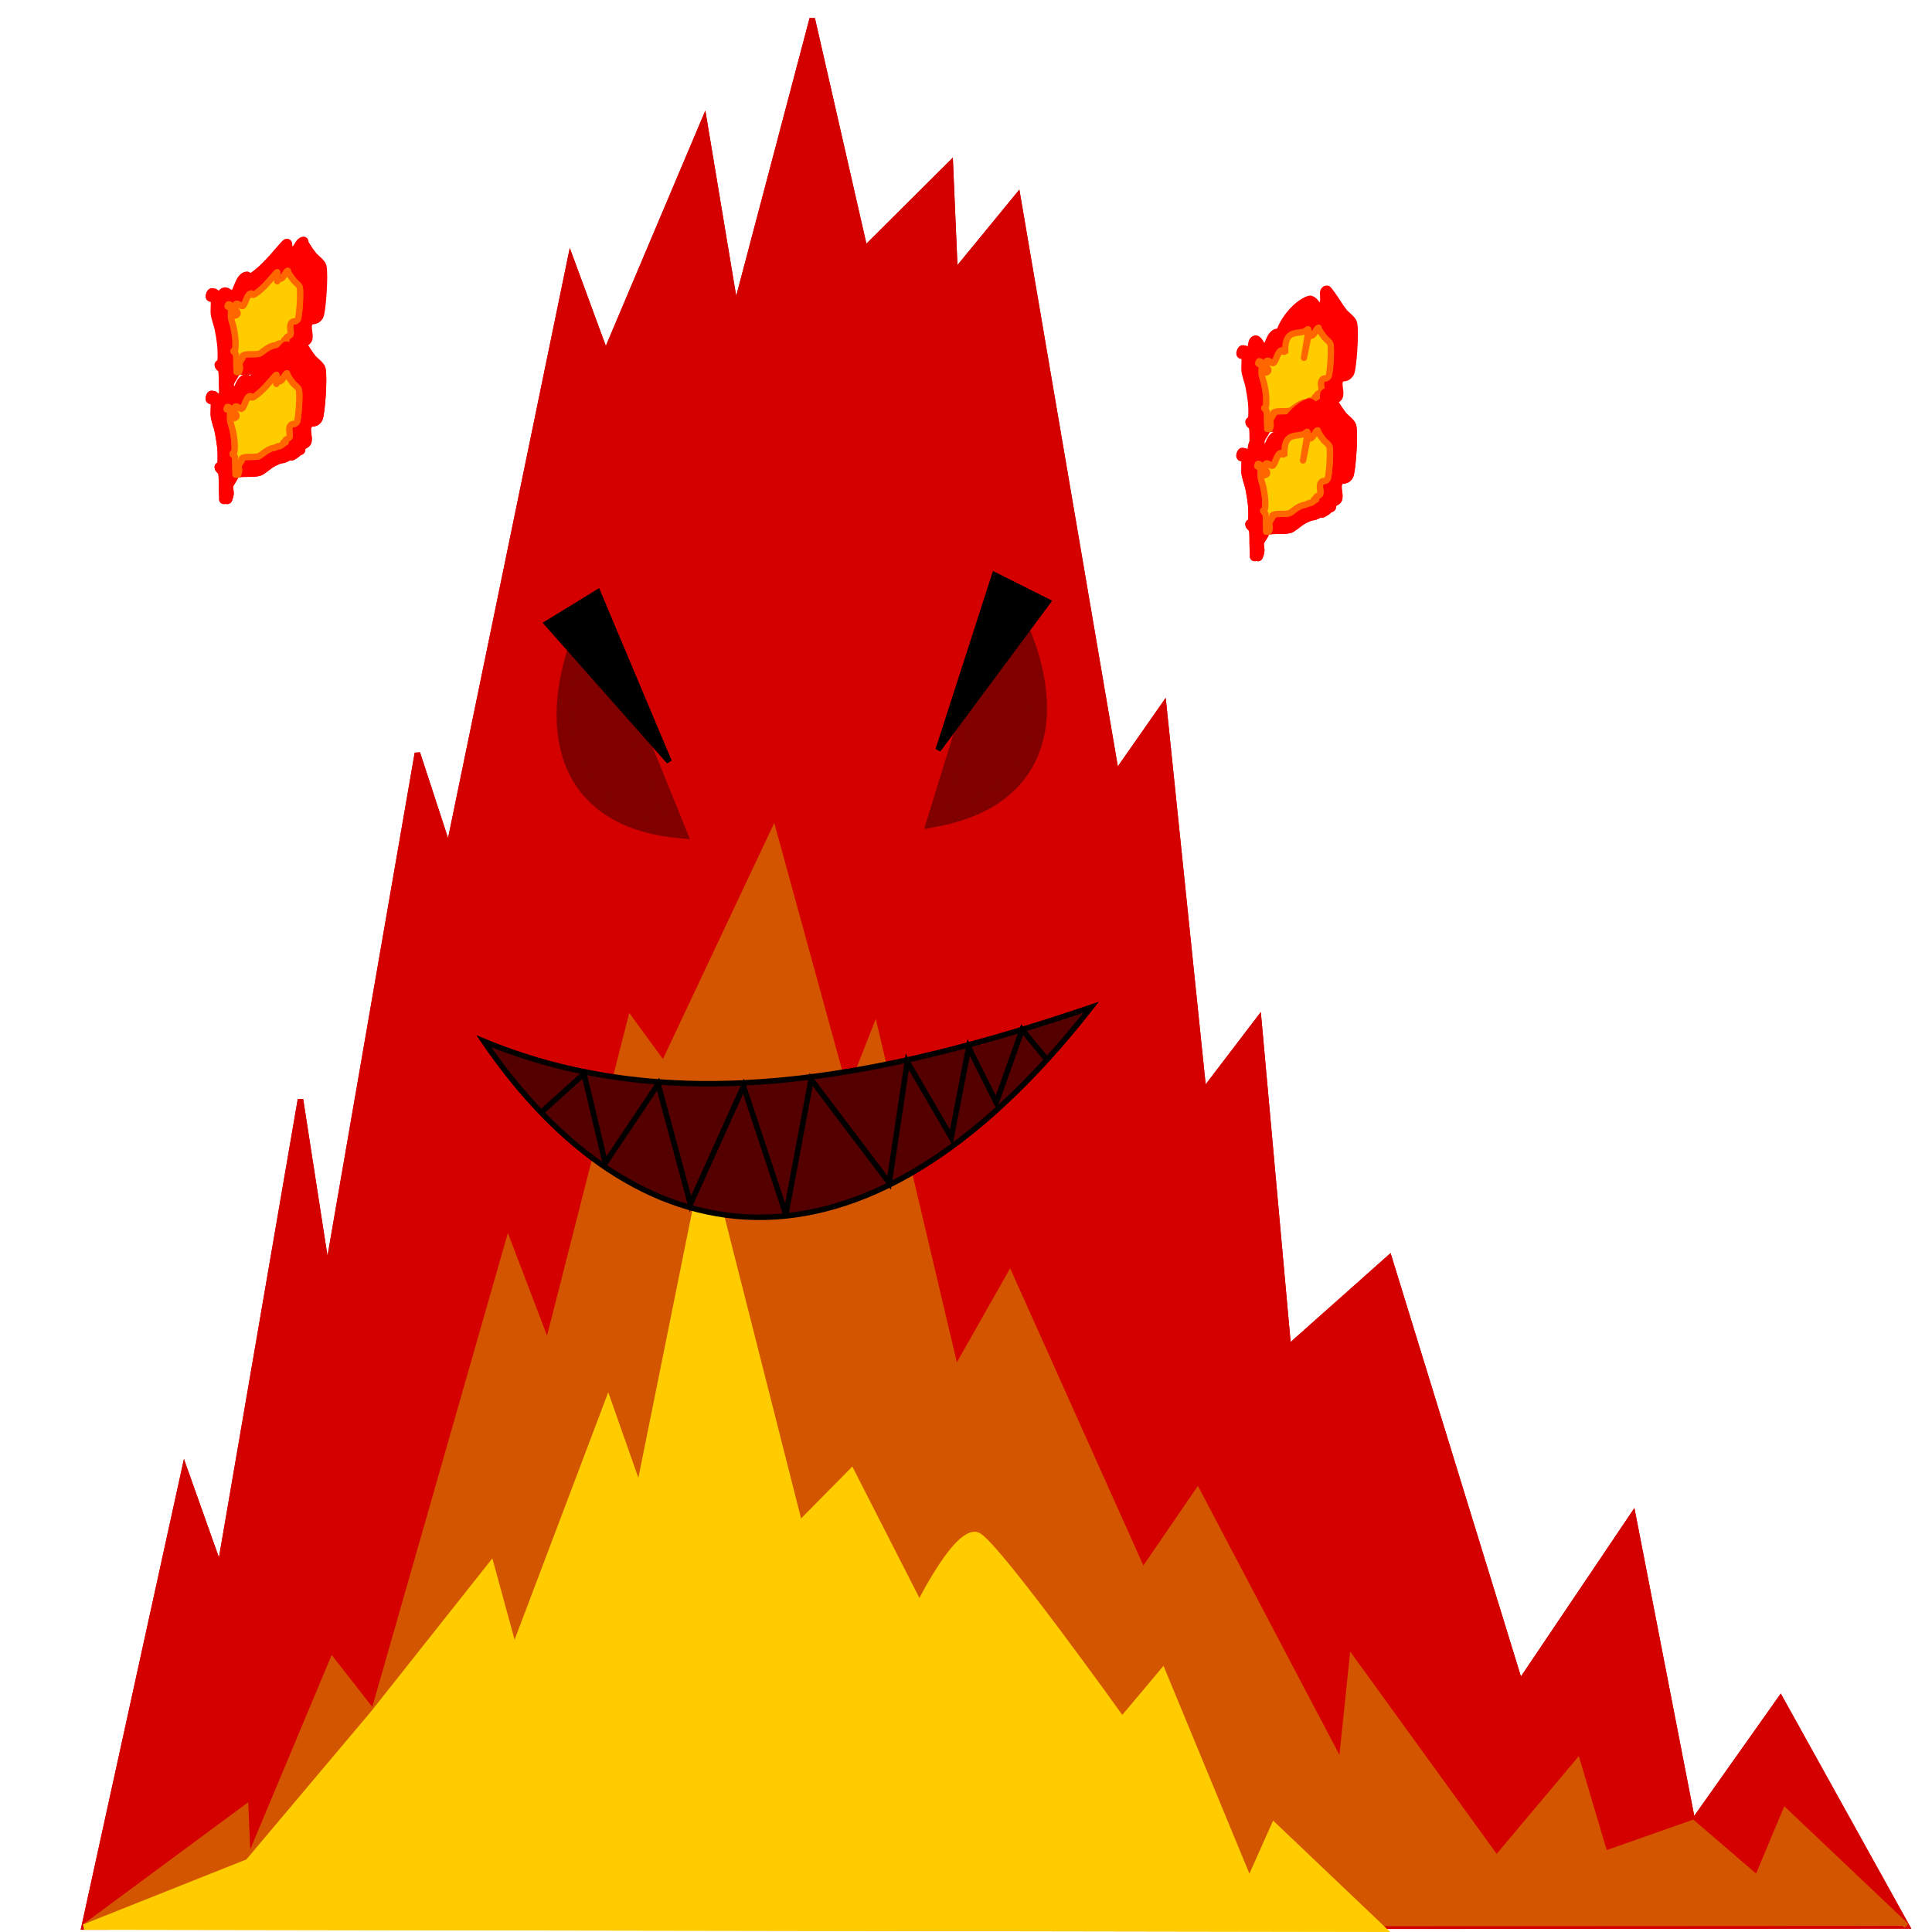 <?xml version="1.0" encoding="UTF-8" standalone="no"?>
<svg
   xmlns:dc="http://purl.org/dc/elements/1.1/"
   xmlns:cc="http://creativecommons.org/ns#"
   xmlns:rdf="http://www.w3.org/1999/02/22-rdf-syntax-ns#"
   xmlns:svg="http://www.w3.org/2000/svg"
   xmlns="http://www.w3.org/2000/svg"
   xmlns:sodipodi="http://sodipodi.sourceforge.net/DTD/sodipodi-0.dtd"
   xmlns:inkscape="http://www.inkscape.org/namespaces/inkscape"
   width="100mm"
   height="100mm"
   viewBox="0 0 100 100"
   version="1.1"
   id="svg8"
   inkscape:version="1.0.2 (e86c870879, 2021-01-15, custom)"
   sodipodi:docname="FireGhost.svg">
  <defs
     id="defs2">
    <inkscape:perspective
       sodipodi:type="inkscape:persp3d"
       inkscape:vp_x="0 : 50 : 1"
       inkscape:vp_y="0 : 1000 : 0"
       inkscape:vp_z="100 : 50 : 1"
       inkscape:persp3d-origin="50 : 33.333333 : 1"
       id="perspective1250" />
  </defs>
  <sodipodi:namedview
     id="base"
     pagecolor="#ffffff"
     bordercolor="#666666"
     borderopacity="1.0"
     inkscape:pageopacity="0.0"
     inkscape:pageshadow="2"
     inkscape:zoom="0.70710678"
     inkscape:cx="91.650194"
     inkscape:cy="233.15386"
     inkscape:document-units="mm"
     inkscape:current-layer="layer10"
     inkscape:document-rotation="0"
     showgrid="false"
     inkscape:window-width="1920"
     inkscape:window-height="1001"
     inkscape:window-x="-9"
     inkscape:window-y="-9"
     inkscape:window-maximized="1"
     showguides="false">
    <inkscape:grid
       type="xygrid"
       id="grid1244" />
  </sodipodi:namedview>
  <g
     inkscape:groupmode="layer"
     id="layer5"
     inkscape:label="min"
     style="display:inline"
     sodipodi:insensitive="true">
    <g
       inkscape:groupmode="layer"
       id="layer10"
       inkscape:label="min.flames2"
       style="display:inline">
      <g
         id="g1191-1-7-7"
         transform="matrix(1.933,-0.083,0.083,1.933,-27.186,-133.992)">
        <path
           style="fill:#ff0000;stroke:#ff0000;stroke-width:0.075px;stroke-linecap:butt;stroke-linejoin:miter;stroke-opacity:1"
           d="m 24.776,109.042 c 0.005,-0.119 0.064,-0.012 0.093,-0.026 0.035,-0.018 0.057,-0.146 0.106,-0.146 0.004,0 0,0.009 0,0.013 0.013,0 0.028,0.007 0.04,0 0.112,-0.065 0.191,-0.165 0.278,-0.252 0.016,-0.016 0,0.044 0,0.066 0,0.013 0,0.026 0,0.04 0,0.009 0.013,-0.053 0.013,-0.053 -0.004,0 -0.003,0.01 0,0.013 0.053,0.053 0.088,-0.079 0.119,-0.079 0.004,0 -0.002,0.009 0,0.013 0.02,0.036 0.042,0.072 0.066,0.106 0.011,0.015 0.061,0.055 0.066,0.079 0.013,0.067 -0.021,0.359 -0.04,0.384 -0.032,0.043 -0.05,0.003 -0.079,0.04 -0.03,0.037 -0.003,0.092 -0.013,0.132 -0.005,0.021 -0.04,0.022 -0.053,0.04 -0.005,0.007 0.006,0.02 0,0.026 -0.006,0.006 -0.019,-0.004 -0.026,0 -0.004,0.002 0.003,0.01 0,0.013 -0.011,0.011 -0.026,0.018 -0.04,0.026 -0.007,0.005 -0.019,-0.004 -0.026,0 -0.071,0.036 -0.034,0.003 -0.119,0.04 -0.038,0.016 -0.07,0.046 -0.106,0.066 -0.038,0.021 -0.147,-0.004 -0.199,0.013 -0.026,0.009 -0.006,0.012 -0.013,0.026 -0.012,0.023 -0.032,0.042 -0.04,0.066 -0.006,0.021 0.003,0.044 0,0.066 -0.002,0.014 -0.007,0.027 -0.013,0.04 -0.003,0.006 -0.007,-0.013 -0.013,-0.013 -0.006,0 -0.019,0.013 -0.013,0.013 0.004,0 0,-0.009 0,-0.013 0,-0.022 0,-0.044 0,-0.066 0,-0.044 0.006,-0.089 0,-0.132 -0.002,-0.016 -0.026,-0.024 -0.026,-0.04 0,-0.004 0.011,0.004 0.013,0 0.008,-0.016 0.012,-0.035 0.013,-0.053 0.006,-0.083 -7.84e-4,-0.144 -0.013,-0.225 -0.006,-0.042 -0.026,-0.09 -0.026,-0.132 0,-0.037 0.019,-0.146 -0.013,-0.146 -0.004,0 -0.011,-0.004 -0.013,0 -0.024,0.049 0.016,0.016 0.026,0.026 0.002,0.002 0.014,0.094 0.026,0.106 0.01,0.01 0.046,6e-4 0.053,-0.013 0.011,-0.021 -0.016,-0.045 -0.026,-0.066 z"
           id="path1182-8-2-6" />
        <path
           style="fill:#ff6600;stroke:#ff6600;stroke-width:0.049px;stroke-linecap:butt;stroke-linejoin:miter;stroke-opacity:1"
           d="m 24.872,109.115 c 0.003,-0.077 0.042,-0.008 0.06,-0.017 0.023,-0.011 0.037,-0.095 0.069,-0.095 0.003,0 0,0.006 0,0.009 0.009,0 0.018,0.005 0.026,0 0.073,-0.043 0.124,-0.107 0.181,-0.164 0.01,-0.01 0,0.029 0,0.043 0,0.009 0,0.017 0,0.026 0,0.006 0.009,-0.035 0.009,-0.035 -0.003,0 -0.002,0.007 0,0.009 0.034,0.034 0.057,-0.052 0.077,-0.052 0.003,0 -0.001,0.006 0,0.009 0.013,0.024 0.027,0.047 0.043,0.069 0.007,0.01 0.04,0.036 0.043,0.052 0.009,0.044 -0.014,0.234 -0.026,0.25 -0.021,0.028 -0.032,0.002 -0.052,0.026 -0.019,0.024 -0.002,0.06 -0.009,0.086 -0.004,0.014 -0.026,0.014 -0.034,0.026 -0.003,0.005 0.004,0.013 0,0.017 -0.004,0.004 -0.012,-0.003 -0.017,0 -0.003,0.001 0.002,0.007 0,0.009 -0.007,0.007 -0.017,0.011 -0.026,0.017 -0.005,0.003 -0.012,-0.003 -0.017,0 -0.046,0.023 -0.022,0.002 -0.077,0.026 -0.025,0.011 -0.045,0.03 -0.069,0.043 -0.025,0.014 -0.096,-0.003 -0.129,0.009 -0.017,0.006 -0.004,0.008 -0.009,0.017 -0.007,0.015 -0.021,0.027 -0.026,0.043 -0.004,0.014 0.002,0.029 0,0.043 -0.001,0.009 -0.005,0.018 -0.009,0.026 -0.002,0.004 -0.005,-0.009 -0.009,-0.009 -0.004,0 -0.013,0.009 -0.009,0.009 0.003,0 0,-0.006 0,-0.009 0,-0.014 0,-0.029 0,-0.043 0,-0.029 0.004,-0.058 0,-0.086 -0.002,-0.01 -0.017,-0.015 -0.017,-0.026 0,-0.003 0.007,0.003 0.009,0 0.005,-0.011 0.008,-0.023 0.009,-0.035 0.004,-0.054 -5.09e-4,-0.094 -0.009,-0.146 -0.004,-0.027 -0.017,-0.059 -0.017,-0.086 0,-0.024 0.012,-0.095 -0.009,-0.095 -0.003,0 -0.007,-0.003 -0.009,0 -0.016,0.032 0.01,0.01 0.017,0.017 9.75e-4,0.001 0.009,0.061 0.017,0.069 0.007,0.007 0.03,3.9e-4 0.034,-0.009 0.007,-0.014 -0.01,-0.029 -0.017,-0.043 z"
           id="path1184-0-3-1" />
        <path
           style="fill:#ffcc00;stroke:#ff6600;stroke-width:0.049px;stroke-linecap:butt;stroke-linejoin:miter;stroke-opacity:1"
           d="m 24.872,109.115 c 0.003,-0.077 0.042,-0.008 0.06,-0.017 0.023,-0.011 0.037,-0.095 0.069,-0.095 0.003,0 0,0.006 0,0.009 0.009,0 0.018,0.005 0.026,0 0.073,-0.043 0.124,-0.107 0.181,-0.164 0.01,-0.01 0,0.029 0,0.043 0,0.009 0,0.017 0,0.026 0,0.006 0.009,-0.035 0.009,-0.035 -0.003,0 -0.002,0.007 0,0.009 0.034,0.034 0.057,-0.052 0.077,-0.052 0.003,0 -0.001,0.006 0,0.009 0.013,0.024 0.027,0.047 0.043,0.069 0.007,0.01 0.04,0.036 0.043,0.052 0.009,0.044 -0.014,0.234 -0.026,0.25 -0.021,0.028 -0.032,0.002 -0.052,0.026 -0.019,0.024 -0.002,0.06 -0.009,0.086 -0.004,0.014 -0.026,0.014 -0.034,0.026 -0.003,0.005 0.004,0.013 0,0.017 -0.004,0.004 -0.012,-0.003 -0.017,0 -0.003,0.001 0.002,0.007 0,0.009 -0.007,0.007 -0.017,0.011 -0.026,0.017 -0.005,0.003 -0.012,-0.003 -0.017,0 -0.046,0.023 -0.022,0.002 -0.077,0.026 -0.025,0.011 -0.045,0.03 -0.069,0.043 -0.025,0.014 -0.096,-0.003 -0.129,0.009 -0.017,0.006 -0.004,0.008 -0.009,0.017 -0.007,0.015 -0.021,0.027 -0.026,0.043 -0.004,0.014 0.002,0.029 0,0.043 -0.001,0.009 -0.005,0.018 -0.009,0.026 -0.002,0.004 -0.005,-0.009 -0.009,-0.009 -0.004,0 -0.013,0.009 -0.009,0.009 0.003,0 0,-0.006 0,-0.009 0,-0.014 0,-0.029 0,-0.043 0,-0.029 0.004,-0.058 0,-0.086 -0.002,-0.01 -0.017,-0.015 -0.017,-0.026 0,-0.003 0.007,0.003 0.009,0 0.005,-0.011 0.008,-0.023 0.009,-0.035 0.004,-0.054 -5.09e-4,-0.094 -0.009,-0.146 -0.004,-0.027 -0.017,-0.059 -0.017,-0.086 0,-0.024 0.012,-0.095 -0.009,-0.095 -0.003,0 -0.007,-0.003 -0.009,0 -0.016,0.032 0.01,0.01 0.017,0.017 9.75e-4,0.001 0.009,0.061 0.017,0.069 0.007,0.007 0.03,3.9e-4 0.034,-0.009 0.007,-0.014 -0.01,-0.029 -0.017,-0.043 z"
           id="path1186-5-7-9" />
      </g>
      <g
         id="g1199-2-5-3"
         transform="matrix(1.933,-0.083,0.083,1.933,-11.713,-133.136)">
        <path
           style="fill:#ff0000;stroke:#ff0000;stroke-width:0.075px;stroke-linecap:butt;stroke-linejoin:miter;stroke-opacity:1"
           d="m 24.776,109.042 c 0.009,-0.253 0.065,-0.052 0.093,-0.026 0.035,-0.018 0.057,-0.146 0.106,-0.146 0.004,0 0,0.009 0,0.013 0.013,0 0.028,0.007 0.04,0 -0.04,0 0.073,-0.21 0.218,-0.257 0.021,-0.007 0.06,0.05 0.06,0.072 v 0.04 c 0,0.009 0.013,-0.053 0.013,-0.053 -0.004,0 -0.003,0.01 0,0.013 0.088,-0.032 0.034,-0.145 0.065,-0.145 0.004,0 0.052,0.075 0.054,0.079 0.02,0.036 0.042,0.072 0.066,0.106 0.011,0.015 0.061,0.055 0.066,0.079 0.013,0.067 -0.021,0.359 -0.04,0.384 -0.032,0.043 -0.05,0.003 -0.079,0.04 -0.03,0.037 -0.003,0.092 -0.013,0.132 -0.005,0.021 -0.04,0.022 -0.053,0.04 -0.005,0.007 0.006,0.02 0,0.026 -0.006,0.006 -0.019,-0.004 -0.026,0 -0.004,0.002 0.003,0.01 0,0.013 -0.011,0.011 -0.026,0.018 -0.04,0.026 -0.007,0.005 -0.019,-0.004 -0.026,0 -0.071,0.036 -0.034,0.003 -0.119,0.04 -0.038,0.016 -0.07,0.046 -0.106,0.066 -0.038,0.021 -0.147,-0.004 -0.199,0.013 -0.026,0.009 -0.006,0.012 -0.013,0.026 -0.012,0.023 -0.032,0.042 -0.04,0.066 -0.006,0.021 0.003,0.044 0,0.066 -0.002,0.014 -0.007,0.027 -0.013,0.04 -0.003,0.006 -0.007,-0.013 -0.013,-0.013 -0.006,0 -0.019,0.013 -0.013,0.013 0.004,0 0,-0.009 0,-0.013 v -0.066 c 0,-0.044 0.006,-0.089 0,-0.132 -0.002,-0.016 -0.026,-0.024 -0.026,-0.04 0,-0.004 0.011,0.004 0.013,0 0.008,-0.016 0.012,-0.035 0.013,-0.053 0.006,-0.083 -7.84e-4,-0.144 -0.013,-0.225 -0.006,-0.042 -0.026,-0.09 -0.026,-0.132 0,-0.037 0.019,-0.146 -0.013,-0.146 -0.004,0 -0.011,-0.004 -0.013,0 -0.024,0.049 0.016,0.016 0.026,0.026 0.002,0.002 0.014,0.094 0.026,0.106 0.01,0.01 0.046,6e-4 0.053,-0.013 0.011,-0.021 -0.016,-0.045 -0.026,-0.066 z"
           id="path1193-7-1-8"
           sodipodi:nodetypes="ccsccsssscscccccccccccccccccccsssscscccssccsccc" />
        <path
           style="fill:#ff6600;stroke:#ff6600;stroke-width:0.049px;stroke-linecap:butt;stroke-linejoin:miter;stroke-opacity:1"
           d="m 24.872,109.115 c 0.003,-0.077 0.042,-0.008 0.06,-0.017 0.023,-0.011 0.037,-0.095 0.069,-0.095 0.003,0 0,0.006 0,0.009 0.009,0 0.018,0.005 0.026,0 0.073,-0.043 0.124,-0.107 0.181,-0.164 0.01,-0.01 0,0.029 0,0.043 0,0.009 0,0.017 0,0.026 0,0.006 0.009,-0.035 0.009,-0.035 -0.003,0 -0.002,0.007 0,0.009 0.034,0.034 0.057,-0.052 0.077,-0.052 0.003,0 -0.001,0.006 0,0.009 0.013,0.024 0.027,0.047 0.043,0.069 0.007,0.01 0.04,0.036 0.043,0.052 0.009,0.044 -0.014,0.234 -0.026,0.25 -0.021,0.028 -0.032,0.002 -0.052,0.026 -0.019,0.024 -0.002,0.06 -0.009,0.086 -0.004,0.014 -0.026,0.014 -0.034,0.026 -0.003,0.005 0.004,0.013 0,0.017 -0.004,0.004 -0.012,-0.003 -0.017,0 -0.003,0.001 0.002,0.007 0,0.009 -0.007,0.007 -0.017,0.011 -0.026,0.017 -0.005,0.003 -0.012,-0.003 -0.017,0 -0.046,0.023 -0.022,0.002 -0.077,0.026 -0.025,0.011 -0.045,0.03 -0.069,0.043 -0.025,0.014 -0.096,-0.003 -0.129,0.009 -0.017,0.006 -0.004,0.008 -0.009,0.017 -0.007,0.015 -0.021,0.027 -0.026,0.043 -0.004,0.014 0.002,0.029 0,0.043 -0.001,0.009 -0.005,0.018 -0.009,0.026 -0.002,0.004 -0.005,-0.009 -0.009,-0.009 -0.004,0 -0.013,0.009 -0.009,0.009 0.003,0 0,-0.006 0,-0.009 0,-0.014 0,-0.029 0,-0.043 0,-0.029 0.004,-0.058 0,-0.086 -0.002,-0.01 -0.017,-0.015 -0.017,-0.026 0,-0.003 0.007,0.003 0.009,0 0.005,-0.011 0.008,-0.023 0.009,-0.035 0.004,-0.054 -5.09e-4,-0.094 -0.009,-0.146 -0.004,-0.027 -0.017,-0.059 -0.017,-0.086 0,-0.024 0.012,-0.095 -0.009,-0.095 -0.003,0 -0.007,-0.003 -0.009,0 -0.016,0.032 0.01,0.01 0.017,0.017 9.75e-4,0.001 0.009,0.061 0.017,0.069 0.007,0.007 0.03,3.9e-4 0.034,-0.009 0.007,-0.014 -0.01,-0.029 -0.017,-0.043 z"
           id="path1195-3-9-2" />
        <path
           style="fill:#ffcc00;stroke:#ff6600;stroke-width:0.049px;stroke-linecap:butt;stroke-linejoin:miter;stroke-opacity:1"
           d="m 24.872,109.115 c 0.003,-0.077 0.042,-0.008 0.06,-0.017 0.023,-0.011 0.037,-0.095 0.069,-0.095 0.003,0 0,0.006 0,0.009 0.009,0 0.018,0.005 0.026,0 0.006,-0.199 0.123,-0.11 0.181,-0.164 0.01,-0.01 0.003,0.029 0,0.043 l -0.038,0.176 c -0.001,0.006 0.046,-0.185 0.046,-0.185 -0.003,0 -0.002,0.007 0,0.009 0.034,0.034 0.057,-0.052 0.077,-0.052 0.003,0 -0.001,0.006 0,0.009 0.013,0.024 0.027,0.047 0.043,0.069 0.007,0.01 0.04,0.036 0.043,0.052 0.009,0.044 -0.014,0.234 -0.026,0.25 -0.021,0.028 -0.032,0.002 -0.052,0.026 -0.019,0.024 -0.002,0.06 -0.009,0.086 -0.004,0.014 -0.026,0.014 -0.034,0.026 -0.003,0.005 0.004,0.013 0,0.017 -0.004,0.004 -0.012,-0.003 -0.017,0 -0.003,0.001 0.002,0.007 0,0.009 -0.007,0.007 -0.017,0.011 -0.026,0.017 -0.005,0.003 -0.012,-0.003 -0.017,0 -0.046,0.023 -0.022,0.002 -0.077,0.026 -0.025,0.011 -0.045,0.03 -0.069,0.043 -0.025,0.014 -0.096,-0.003 -0.129,0.009 -0.017,0.006 -0.004,0.008 -0.009,0.017 -0.007,0.015 -0.021,0.027 -0.026,0.043 -0.004,0.014 0.002,0.029 0,0.043 -0.001,0.009 -0.005,0.018 -0.009,0.026 -0.002,0.004 -0.005,-0.009 -0.009,-0.009 -0.004,0 -0.013,0.009 -0.009,0.009 0.003,0 0,-0.006 0,-0.009 v -0.043 c 0,-0.029 0.004,-0.058 0,-0.086 -0.002,-0.01 -0.017,-0.015 -0.017,-0.026 0,-0.003 0.007,0.003 0.009,0 0.005,-0.011 0.008,-0.023 0.009,-0.035 0.004,-0.054 -5.09e-4,-0.094 -0.009,-0.146 -0.004,-0.027 -0.017,-0.059 -0.017,-0.086 0,-0.024 0.012,-0.095 -0.009,-0.095 -0.003,0 -0.007,-0.003 -0.009,0 -0.016,0.032 0.01,0.01 0.017,0.017 9.75e-4,0.001 0.009,0.061 0.017,0.069 0.007,0.007 0.03,3.9e-4 0.034,-0.009 0.007,-0.014 -0.01,-0.029 -0.017,-0.043 z"
           id="path1197-7-9-0"
           sodipodi:nodetypes="ccscccssscscccccccccccccccscccsssscscccsscccccc" />
      </g>
    </g>
    <g
       inkscape:groupmode="layer"
       id="layer6"
       inkscape:label="min.flames1"
       style="display:inline"
       sodipodi:insensitive="true">
      <g
         id="g1191-1-7"
         transform="matrix(1.933,-0.083,0.083,1.933,-27.186,-131.875)"
         style="display:inline">
        <path
           style="fill:#ff0000;stroke:#ff0000;stroke-width:0.075px;stroke-linecap:butt;stroke-linejoin:miter;stroke-opacity:1"
           d="m 24.776,109.042 c 0.005,-0.119 0.064,-0.012 0.093,-0.026 0.035,-0.018 0.057,-0.146 0.106,-0.146 0.004,0 0,0.009 0,0.013 0.013,0 0.028,0.007 0.04,0 0.112,-0.065 0.191,-0.165 0.278,-0.252 0.016,-0.016 0,0.044 0,0.066 0,0.013 0,0.026 0,0.04 0,0.009 0.013,-0.053 0.013,-0.053 -0.004,0 -0.003,0.01 0,0.013 0.053,0.053 0.088,-0.079 0.119,-0.079 0.004,0 -0.002,0.009 0,0.013 0.02,0.036 0.042,0.072 0.066,0.106 0.011,0.015 0.061,0.055 0.066,0.079 0.013,0.067 -0.021,0.359 -0.04,0.384 -0.032,0.043 -0.05,0.003 -0.079,0.04 -0.03,0.037 -0.003,0.092 -0.013,0.132 -0.005,0.021 -0.04,0.022 -0.053,0.04 -0.005,0.007 0.006,0.02 0,0.026 -0.006,0.006 -0.019,-0.004 -0.026,0 -0.004,0.002 0.003,0.01 0,0.013 -0.011,0.011 -0.026,0.018 -0.04,0.026 -0.007,0.005 -0.019,-0.004 -0.026,0 -0.071,0.036 -0.034,0.003 -0.119,0.04 -0.038,0.016 -0.07,0.046 -0.106,0.066 -0.038,0.021 -0.147,-0.004 -0.199,0.013 -0.026,0.009 -0.006,0.012 -0.013,0.026 -0.012,0.023 -0.032,0.042 -0.04,0.066 -0.006,0.021 0.003,0.044 0,0.066 -0.002,0.014 -0.007,0.027 -0.013,0.04 -0.003,0.006 -0.007,-0.013 -0.013,-0.013 -0.006,0 -0.019,0.013 -0.013,0.013 0.004,0 0,-0.009 0,-0.013 0,-0.022 0,-0.044 0,-0.066 0,-0.044 0.006,-0.089 0,-0.132 -0.002,-0.016 -0.026,-0.024 -0.026,-0.04 0,-0.004 0.011,0.004 0.013,0 0.008,-0.016 0.012,-0.035 0.013,-0.053 0.006,-0.083 -7.84e-4,-0.144 -0.013,-0.225 -0.006,-0.042 -0.026,-0.09 -0.026,-0.132 0,-0.037 0.019,-0.146 -0.013,-0.146 -0.004,0 -0.011,-0.004 -0.013,0 -0.024,0.049 0.016,0.016 0.026,0.026 0.002,0.002 0.014,0.094 0.026,0.106 0.01,0.01 0.046,6e-4 0.053,-0.013 0.011,-0.021 -0.016,-0.045 -0.026,-0.066 z"
           id="path1182-8-2" />
        <path
           style="fill:#ff6600;stroke:#ff6600;stroke-width:0.049px;stroke-linecap:butt;stroke-linejoin:miter;stroke-opacity:1"
           d="m 24.872,109.115 c 0.003,-0.077 0.042,-0.008 0.06,-0.017 0.023,-0.011 0.037,-0.095 0.069,-0.095 0.003,0 0,0.006 0,0.009 0.009,0 0.018,0.005 0.026,0 0.073,-0.043 0.124,-0.107 0.181,-0.164 0.01,-0.01 0,0.029 0,0.043 0,0.009 0,0.017 0,0.026 0,0.006 0.009,-0.035 0.009,-0.035 -0.003,0 -0.002,0.007 0,0.009 0.034,0.034 0.057,-0.052 0.077,-0.052 0.003,0 -0.001,0.006 0,0.009 0.013,0.024 0.027,0.047 0.043,0.069 0.007,0.01 0.04,0.036 0.043,0.052 0.009,0.044 -0.014,0.234 -0.026,0.25 -0.021,0.028 -0.032,0.002 -0.052,0.026 -0.019,0.024 -0.002,0.06 -0.009,0.086 -0.004,0.014 -0.026,0.014 -0.034,0.026 -0.003,0.005 0.004,0.013 0,0.017 -0.004,0.004 -0.012,-0.003 -0.017,0 -0.003,0.001 0.002,0.007 0,0.009 -0.007,0.007 -0.017,0.011 -0.026,0.017 -0.005,0.003 -0.012,-0.003 -0.017,0 -0.046,0.023 -0.022,0.002 -0.077,0.026 -0.025,0.011 -0.045,0.03 -0.069,0.043 -0.025,0.014 -0.096,-0.003 -0.129,0.009 -0.017,0.006 -0.004,0.008 -0.009,0.017 -0.007,0.015 -0.021,0.027 -0.026,0.043 -0.004,0.014 0.002,0.029 0,0.043 -0.001,0.009 -0.005,0.018 -0.009,0.026 -0.002,0.004 -0.005,-0.009 -0.009,-0.009 -0.004,0 -0.013,0.009 -0.009,0.009 0.003,0 0,-0.006 0,-0.009 0,-0.014 0,-0.029 0,-0.043 0,-0.029 0.004,-0.058 0,-0.086 -0.002,-0.01 -0.017,-0.015 -0.017,-0.026 0,-0.003 0.007,0.003 0.009,0 0.005,-0.011 0.008,-0.023 0.009,-0.035 0.004,-0.054 -5.09e-4,-0.094 -0.009,-0.146 -0.004,-0.027 -0.017,-0.059 -0.017,-0.086 0,-0.024 0.012,-0.095 -0.009,-0.095 -0.003,0 -0.007,-0.003 -0.009,0 -0.016,0.032 0.01,0.01 0.017,0.017 9.75e-4,0.001 0.009,0.061 0.017,0.069 0.007,0.007 0.03,3.9e-4 0.034,-0.009 0.007,-0.014 -0.01,-0.029 -0.017,-0.043 z"
           id="path1184-0-3" />
        <path
           style="fill:#ffcc00;stroke:#ff6600;stroke-width:0.049px;stroke-linecap:butt;stroke-linejoin:miter;stroke-opacity:1"
           d="m 24.872,109.115 c 0.003,-0.077 0.042,-0.008 0.06,-0.017 0.023,-0.011 0.037,-0.095 0.069,-0.095 0.003,0 0,0.006 0,0.009 0.009,0 0.018,0.005 0.026,0 0.073,-0.043 0.124,-0.107 0.181,-0.164 0.01,-0.01 0,0.029 0,0.043 0,0.009 0,0.017 0,0.026 0,0.006 0.009,-0.035 0.009,-0.035 -0.003,0 -0.002,0.007 0,0.009 0.034,0.034 0.057,-0.052 0.077,-0.052 0.003,0 -0.001,0.006 0,0.009 0.013,0.024 0.027,0.047 0.043,0.069 0.007,0.01 0.04,0.036 0.043,0.052 0.009,0.044 -0.014,0.234 -0.026,0.25 -0.021,0.028 -0.032,0.002 -0.052,0.026 -0.019,0.024 -0.002,0.06 -0.009,0.086 -0.004,0.014 -0.026,0.014 -0.034,0.026 -0.003,0.005 0.004,0.013 0,0.017 -0.004,0.004 -0.012,-0.003 -0.017,0 -0.003,0.001 0.002,0.007 0,0.009 -0.007,0.007 -0.017,0.011 -0.026,0.017 -0.005,0.003 -0.012,-0.003 -0.017,0 -0.046,0.023 -0.022,0.002 -0.077,0.026 -0.025,0.011 -0.045,0.03 -0.069,0.043 -0.025,0.014 -0.096,-0.003 -0.129,0.009 -0.017,0.006 -0.004,0.008 -0.009,0.017 -0.007,0.015 -0.021,0.027 -0.026,0.043 -0.004,0.014 0.002,0.029 0,0.043 -0.001,0.009 -0.005,0.018 -0.009,0.026 -0.002,0.004 -0.005,-0.009 -0.009,-0.009 -0.004,0 -0.013,0.009 -0.009,0.009 0.003,0 0,-0.006 0,-0.009 0,-0.014 0,-0.029 0,-0.043 0,-0.029 0.004,-0.058 0,-0.086 -0.002,-0.01 -0.017,-0.015 -0.017,-0.026 0,-0.003 0.007,0.003 0.009,0 0.005,-0.011 0.008,-0.023 0.009,-0.035 0.004,-0.054 -5.09e-4,-0.094 -0.009,-0.146 -0.004,-0.027 -0.017,-0.059 -0.017,-0.086 0,-0.024 0.012,-0.095 -0.009,-0.095 -0.003,0 -0.007,-0.003 -0.009,0 -0.016,0.032 0.01,0.01 0.017,0.017 9.75e-4,0.001 0.009,0.061 0.017,0.069 0.007,0.007 0.03,3.9e-4 0.034,-0.009 0.007,-0.014 -0.01,-0.029 -0.017,-0.043 z"
           id="path1186-5-7" />
      </g>
      <g
         id="g1199-2-5"
         transform="matrix(1.933,-0.083,0.083,1.933,-11.713,-131.019)"
         style="display:inline">
        <path
           style="fill:#ff0000;stroke:#ff0000;stroke-width:0.075px;stroke-linecap:butt;stroke-linejoin:miter;stroke-opacity:1"
           d="m 24.776,109.042 c 0.009,-0.253 0.065,-0.052 0.093,-0.026 0.035,-0.018 0.057,-0.146 0.106,-0.146 0.004,0 0,0.009 0,0.013 0.013,0 0.028,0.007 0.04,0 -0.04,0 0.073,-0.21 0.218,-0.257 0.021,-0.007 0.06,0.05 0.06,0.072 v 0.04 c 0,0.009 0.013,-0.053 0.013,-0.053 -0.004,0 -0.003,0.01 0,0.013 0.088,-0.032 0.034,-0.145 0.065,-0.145 0.004,0 0.052,0.075 0.054,0.079 0.02,0.036 0.042,0.072 0.066,0.106 0.011,0.015 0.061,0.055 0.066,0.079 0.013,0.067 -0.021,0.359 -0.04,0.384 -0.032,0.043 -0.05,0.003 -0.079,0.04 -0.03,0.037 -0.003,0.092 -0.013,0.132 -0.005,0.021 -0.04,0.022 -0.053,0.04 -0.005,0.007 0.006,0.02 0,0.026 -0.006,0.006 -0.019,-0.004 -0.026,0 -0.004,0.002 0.003,0.01 0,0.013 -0.011,0.011 -0.026,0.018 -0.04,0.026 -0.007,0.005 -0.019,-0.004 -0.026,0 -0.071,0.036 -0.034,0.003 -0.119,0.04 -0.038,0.016 -0.07,0.046 -0.106,0.066 -0.038,0.021 -0.147,-0.004 -0.199,0.013 -0.026,0.009 -0.006,0.012 -0.013,0.026 -0.012,0.023 -0.032,0.042 -0.04,0.066 -0.006,0.021 0.003,0.044 0,0.066 -0.002,0.014 -0.007,0.027 -0.013,0.04 -0.003,0.006 -0.007,-0.013 -0.013,-0.013 -0.006,0 -0.019,0.013 -0.013,0.013 0.004,0 0,-0.009 0,-0.013 v -0.066 c 0,-0.044 0.006,-0.089 0,-0.132 -0.002,-0.016 -0.026,-0.024 -0.026,-0.04 0,-0.004 0.011,0.004 0.013,0 0.008,-0.016 0.012,-0.035 0.013,-0.053 0.006,-0.083 -7.84e-4,-0.144 -0.013,-0.225 -0.006,-0.042 -0.026,-0.09 -0.026,-0.132 0,-0.037 0.019,-0.146 -0.013,-0.146 -0.004,0 -0.011,-0.004 -0.013,0 -0.024,0.049 0.016,0.016 0.026,0.026 0.002,0.002 0.014,0.094 0.026,0.106 0.01,0.01 0.046,6e-4 0.053,-0.013 0.011,-0.021 -0.016,-0.045 -0.026,-0.066 z"
           id="path1193-7-1"
           sodipodi:nodetypes="ccsccsssscscccccccccccccccccccsssscscccssccsccc" />
        <path
           style="fill:#ff6600;stroke:#ff6600;stroke-width:0.049px;stroke-linecap:butt;stroke-linejoin:miter;stroke-opacity:1"
           d="m 24.872,109.115 c 0.003,-0.077 0.042,-0.008 0.06,-0.017 0.023,-0.011 0.037,-0.095 0.069,-0.095 0.003,0 0,0.006 0,0.009 0.009,0 0.018,0.005 0.026,0 0.073,-0.043 0.124,-0.107 0.181,-0.164 0.01,-0.01 0,0.029 0,0.043 0,0.009 0,0.017 0,0.026 0,0.006 0.009,-0.035 0.009,-0.035 -0.003,0 -0.002,0.007 0,0.009 0.034,0.034 0.057,-0.052 0.077,-0.052 0.003,0 -0.001,0.006 0,0.009 0.013,0.024 0.027,0.047 0.043,0.069 0.007,0.01 0.04,0.036 0.043,0.052 0.009,0.044 -0.014,0.234 -0.026,0.25 -0.021,0.028 -0.032,0.002 -0.052,0.026 -0.019,0.024 -0.002,0.06 -0.009,0.086 -0.004,0.014 -0.026,0.014 -0.034,0.026 -0.003,0.005 0.004,0.013 0,0.017 -0.004,0.004 -0.012,-0.003 -0.017,0 -0.003,0.001 0.002,0.007 0,0.009 -0.007,0.007 -0.017,0.011 -0.026,0.017 -0.005,0.003 -0.012,-0.003 -0.017,0 -0.046,0.023 -0.022,0.002 -0.077,0.026 -0.025,0.011 -0.045,0.03 -0.069,0.043 -0.025,0.014 -0.096,-0.003 -0.129,0.009 -0.017,0.006 -0.004,0.008 -0.009,0.017 -0.007,0.015 -0.021,0.027 -0.026,0.043 -0.004,0.014 0.002,0.029 0,0.043 -0.001,0.009 -0.005,0.018 -0.009,0.026 -0.002,0.004 -0.005,-0.009 -0.009,-0.009 -0.004,0 -0.013,0.009 -0.009,0.009 0.003,0 0,-0.006 0,-0.009 0,-0.014 0,-0.029 0,-0.043 0,-0.029 0.004,-0.058 0,-0.086 -0.002,-0.01 -0.017,-0.015 -0.017,-0.026 0,-0.003 0.007,0.003 0.009,0 0.005,-0.011 0.008,-0.023 0.009,-0.035 0.004,-0.054 -5.09e-4,-0.094 -0.009,-0.146 -0.004,-0.027 -0.017,-0.059 -0.017,-0.086 0,-0.024 0.012,-0.095 -0.009,-0.095 -0.003,0 -0.007,-0.003 -0.009,0 -0.016,0.032 0.01,0.01 0.017,0.017 9.75e-4,0.001 0.009,0.061 0.017,0.069 0.007,0.007 0.03,3.9e-4 0.034,-0.009 0.007,-0.014 -0.01,-0.029 -0.017,-0.043 z"
           id="path1195-3-9" />
        <path
           style="fill:#ffcc00;stroke:#ff6600;stroke-width:0.049px;stroke-linecap:butt;stroke-linejoin:miter;stroke-opacity:1"
           d="m 24.872,109.115 c 0.003,-0.077 0.042,-0.008 0.06,-0.017 0.023,-0.011 0.037,-0.095 0.069,-0.095 0.003,0 0,0.006 0,0.009 0.009,0 0.018,0.005 0.026,0 0.006,-0.199 0.123,-0.11 0.181,-0.164 0.01,-0.01 0.003,0.029 0,0.043 l -0.038,0.176 c -0.001,0.006 0.046,-0.185 0.046,-0.185 -0.003,0 -0.002,0.007 0,0.009 0.034,0.034 0.057,-0.052 0.077,-0.052 0.003,0 -0.001,0.006 0,0.009 0.013,0.024 0.027,0.047 0.043,0.069 0.007,0.01 0.04,0.036 0.043,0.052 0.009,0.044 -0.014,0.234 -0.026,0.25 -0.021,0.028 -0.032,0.002 -0.052,0.026 -0.019,0.024 -0.002,0.06 -0.009,0.086 -0.004,0.014 -0.026,0.014 -0.034,0.026 -0.003,0.005 0.004,0.013 0,0.017 -0.004,0.004 -0.012,-0.003 -0.017,0 -0.003,0.001 0.002,0.007 0,0.009 -0.007,0.007 -0.017,0.011 -0.026,0.017 -0.005,0.003 -0.012,-0.003 -0.017,0 -0.046,0.023 -0.022,0.002 -0.077,0.026 -0.025,0.011 -0.045,0.03 -0.069,0.043 -0.025,0.014 -0.096,-0.003 -0.129,0.009 -0.017,0.006 -0.004,0.008 -0.009,0.017 -0.007,0.015 -0.021,0.027 -0.026,0.043 -0.004,0.014 0.002,0.029 0,0.043 -0.001,0.009 -0.005,0.018 -0.009,0.026 -0.002,0.004 -0.005,-0.009 -0.009,-0.009 -0.004,0 -0.013,0.009 -0.009,0.009 0.003,0 0,-0.006 0,-0.009 v -0.043 c 0,-0.029 0.004,-0.058 0,-0.086 -0.002,-0.01 -0.017,-0.015 -0.017,-0.026 0,-0.003 0.007,0.003 0.009,0 0.005,-0.011 0.008,-0.023 0.009,-0.035 0.004,-0.054 -5.09e-4,-0.094 -0.009,-0.146 -0.004,-0.027 -0.017,-0.059 -0.017,-0.086 0,-0.024 0.012,-0.095 -0.009,-0.095 -0.003,0 -0.007,-0.003 -0.009,0 -0.016,0.032 0.01,0.01 0.017,0.017 9.75e-4,0.001 0.009,0.061 0.017,0.069 0.007,0.007 0.03,3.9e-4 0.034,-0.009 0.007,-0.014 -0.01,-0.029 -0.017,-0.043 z"
           id="path1197-7-9"
           sodipodi:nodetypes="ccscccssscscccccccccccccccscccsssscscccsscccccc" />
      </g>
    </g>
    <path
       style="fill:#d40000;stroke:#d40000;stroke-width:0.082px;stroke-linecap:butt;stroke-linejoin:miter;stroke-opacity:1"
       d="m 27.714,99.699 1.508,-6.876 0.53,1.491 1.21,-7.038 0.403,2.602 1.352,-7.801 0.469,1.435 1.83,-8.869 0.527,1.433 1.479,-3.498 0.471,2.832 1.151,-4.357 0.79,3.459 1.284,-1.278 0.07,1.627 0.94,-1.147 1.48,8.668 0.713,-1.02 0.599,5.795 0.826,-1.083 0.445,4.929 1.514,-1.346 1.963,6.377 1.696,-2.518 0.898,4.618 1.317,-1.861 1.894,3.411 z"
       id="path1126-3-6" />
    <path
       style="fill:#d45500;stroke:#d45500;stroke-width:0.082px;stroke-linecap:butt;stroke-linejoin:miter;stroke-opacity:1"
       d="m 27.714,99.699 2.426,-1.793 0.035,0.813 1.267,-3.023 0.616,0.788 2.023,-7.073 0.591,1.546 1.245,-4.885 0.495,0.677 1.653,-3.506 1.105,4.027 0.42,-1.066 1.211,5.129 0.811,-1.432 1.997,4.454 0.821,-1.2 2.156,4.098 0.165,-1.579 2.166,2.992 1.218,-1.45 0.409,1.379 1.319,-0.464 0.967,0.831 0.422,-1.008 1.821,1.726"
       id="path1128-7-1" />
    <path
       style="fill:#ffcc00;stroke:#ffcc00;stroke-width:0.082px;stroke-linecap:butt;stroke-linejoin:miter;stroke-opacity:1"
       d="m 27.714,99.699 2.461,-0.979 1.883,-2.235 1.767,-2.23 0.346,1.266 1.411,-3.728 0.464,1.319 1.007,-4.992 1.403,5.528 0.781,-0.79 1.017,1.994 c 0,0 0.589,-1.19 0.887,-1.028 0.298,0.162 2.156,2.759 2.156,2.759 l 0.609,-0.725 1.3,3.146 0.372,-0.831 1.639,1.559 z"
       id="path1130-8-0" />
    <g
       id="g1160-5-0"
       style="fill:#550000"
       transform="matrix(1.097,0.047,0.047,-1.097,-3.694,215.469)">
      <path
         style="fill:#550000;stroke:#000000;stroke-width:0.075px;stroke-linecap:butt;stroke-linejoin:miter;stroke-opacity:1"
         d="m 29.053,116.985 c 2.547,1.186 5.421,0.738 8.315,-0.106 v 0 c -3.359,3.93 -6.419,3.156 -8.315,0.106 z"
         id="path1150-6-7"
         sodipodi:nodetypes="ccccc" />
      <path
         style="fill:#550000;stroke:#000000;stroke-width:0.075px;stroke-linecap:butt;stroke-linejoin:miter;stroke-opacity:1"
         d="m 29.794,117.992 0.609,-0.503 0.238,1.231 0.768,-1.046 0.371,1.655 0.794,-1.576 0.503,1.774 0.424,-1.827 1.006,1.456 0.318,-1.642 0.556,1.059 0.291,-1.218 0.344,0.768 0.397,-0.98 0.318,0.424"
         id="path1152-5-3"
         sodipodi:nodetypes="ccccccccccccccc" />
    </g>
    <path
       style="fill:#800000;stroke:#800000;stroke-width:0.229px;stroke-linecap:butt;stroke-linejoin:miter;stroke-opacity:1"
       d="m 35.31,79.985 1.322,3.252 v 0 c -2.006,-0.199 -1.956,-1.972 -1.322,-3.252 z"
       id="path1136-3-1"
       sodipodi:nodetypes="ccccc" />
    <path
       style="fill:#000000;stroke:#000000;stroke-width:0.082px;stroke-linecap:butt;stroke-linejoin:miter;stroke-opacity:1"
       d="m 34.66,80.13 1.836,2.075 -1.07,-2.544 z"
       id="path1164-8-6" />
    <g
       id="g1174-7-9"
       transform="matrix(-1.097,0.047,0.047,1.097,70.008,-43.756)">
      <path
         style="fill:#800000;stroke:#800000;stroke-width:0.209px;stroke-linecap:butt;stroke-linejoin:miter;stroke-opacity:1"
         d="m 30.752,111.212 1.075,3.011 v 0 c -1.818,-0.259 -1.702,-1.871 -1.075,-3.011 z"
         id="path1170-6-1"
         sodipodi:nodetypes="ccccc" />
      <path
         style="fill:#000000;stroke:#000000;stroke-width:0.075px;stroke-linecap:butt;stroke-linejoin:miter;stroke-opacity:1"
         d="m 30.156,111.318 1.589,1.959 -0.874,-2.357 z"
         id="path1172-8-0" />
    </g>
  </g>
  <g
     inkscape:groupmode="layer"
     id="layer4"
     inkscape:label="med"
     style="display:inline"
     sodipodi:insensitive="true">
    <g
       inkscape:groupmode="layer"
       id="layer9"
       inkscape:label="med.flames2"
       style="display:inline"
       sodipodi:insensitive="true">
      <g
         id="g1191-1-4"
         transform="matrix(6.664,-0.287,0.287,6.664,-184.94,-704.009)">
        <path
           style="fill:#ff0000;stroke:#ff0000;stroke-width:0.075px;stroke-linecap:butt;stroke-linejoin:miter;stroke-opacity:1"
           d="m 24.776,109.042 c 0.005,-0.119 0.064,-0.012 0.093,-0.026 0.035,-0.018 0.057,-0.146 0.106,-0.146 0.004,0 0,0.009 0,0.013 0.013,0 0.028,0.007 0.04,0 0.112,-0.065 0.191,-0.165 0.278,-0.252 0.016,-0.016 0,0.044 0,0.066 0,0.013 0,0.026 0,0.04 0,0.009 0.013,-0.053 0.013,-0.053 -0.004,0 -0.003,0.01 0,0.013 0.053,0.053 0.088,-0.079 0.119,-0.079 0.004,0 -0.002,0.009 0,0.013 0.02,0.036 0.042,0.072 0.066,0.106 0.011,0.015 0.061,0.055 0.066,0.079 0.013,0.067 -0.021,0.359 -0.04,0.384 -0.032,0.043 -0.05,0.003 -0.079,0.04 -0.03,0.037 -0.003,0.092 -0.013,0.132 -0.005,0.021 -0.04,0.022 -0.053,0.04 -0.005,0.007 0.006,0.02 0,0.026 -0.006,0.006 -0.019,-0.004 -0.026,0 -0.004,0.002 0.003,0.01 0,0.013 -0.011,0.011 -0.026,0.018 -0.04,0.026 -0.007,0.005 -0.019,-0.004 -0.026,0 -0.071,0.036 -0.034,0.003 -0.119,0.04 -0.038,0.016 -0.07,0.046 -0.106,0.066 -0.038,0.021 -0.147,-0.004 -0.199,0.013 -0.026,0.009 -0.006,0.012 -0.013,0.026 -0.012,0.023 -0.032,0.042 -0.04,0.066 -0.006,0.021 0.003,0.044 0,0.066 -0.002,0.014 -0.007,0.027 -0.013,0.04 -0.003,0.006 -0.007,-0.013 -0.013,-0.013 -0.006,0 -0.019,0.013 -0.013,0.013 0.004,0 0,-0.009 0,-0.013 0,-0.022 0,-0.044 0,-0.066 0,-0.044 0.006,-0.089 0,-0.132 -0.002,-0.016 -0.026,-0.024 -0.026,-0.04 0,-0.004 0.011,0.004 0.013,0 0.008,-0.016 0.012,-0.035 0.013,-0.053 0.006,-0.083 -7.84e-4,-0.144 -0.013,-0.225 -0.006,-0.042 -0.026,-0.09 -0.026,-0.132 0,-0.037 0.019,-0.146 -0.013,-0.146 -0.004,0 -0.011,-0.004 -0.013,0 -0.024,0.049 0.016,0.016 0.026,0.026 0.002,0.002 0.014,0.094 0.026,0.106 0.01,0.01 0.046,6e-4 0.053,-0.013 0.011,-0.021 -0.016,-0.045 -0.026,-0.066 z"
           id="path1182-8-1" />
        <path
           style="fill:#ff6600;stroke:#ff6600;stroke-width:0.049px;stroke-linecap:butt;stroke-linejoin:miter;stroke-opacity:1"
           d="m 24.872,109.115 c 0.003,-0.077 0.042,-0.008 0.06,-0.017 0.023,-0.011 0.037,-0.095 0.069,-0.095 0.003,0 0,0.006 0,0.009 0.009,0 0.018,0.005 0.026,0 0.073,-0.043 0.124,-0.107 0.181,-0.164 0.01,-0.01 0,0.029 0,0.043 0,0.009 0,0.017 0,0.026 0,0.006 0.009,-0.035 0.009,-0.035 -0.003,0 -0.002,0.007 0,0.009 0.034,0.034 0.057,-0.052 0.077,-0.052 0.003,0 -0.001,0.006 0,0.009 0.013,0.024 0.027,0.047 0.043,0.069 0.007,0.01 0.04,0.036 0.043,0.052 0.009,0.044 -0.014,0.234 -0.026,0.25 -0.021,0.028 -0.032,0.002 -0.052,0.026 -0.019,0.024 -0.002,0.06 -0.009,0.086 -0.004,0.014 -0.026,0.014 -0.034,0.026 -0.003,0.005 0.004,0.013 0,0.017 -0.004,0.004 -0.012,-0.003 -0.017,0 -0.003,0.001 0.002,0.007 0,0.009 -0.007,0.007 -0.017,0.011 -0.026,0.017 -0.005,0.003 -0.012,-0.003 -0.017,0 -0.046,0.023 -0.022,0.002 -0.077,0.026 -0.025,0.011 -0.045,0.03 -0.069,0.043 -0.025,0.014 -0.096,-0.003 -0.129,0.009 -0.017,0.006 -0.004,0.008 -0.009,0.017 -0.007,0.015 -0.021,0.027 -0.026,0.043 -0.004,0.014 0.002,0.029 0,0.043 -0.001,0.009 -0.005,0.018 -0.009,0.026 -0.002,0.004 -0.005,-0.009 -0.009,-0.009 -0.004,0 -0.013,0.009 -0.009,0.009 0.003,0 0,-0.006 0,-0.009 0,-0.014 0,-0.029 0,-0.043 0,-0.029 0.004,-0.058 0,-0.086 -0.002,-0.01 -0.017,-0.015 -0.017,-0.026 0,-0.003 0.007,0.003 0.009,0 0.005,-0.011 0.008,-0.023 0.009,-0.035 0.004,-0.054 -5.09e-4,-0.094 -0.009,-0.146 -0.004,-0.027 -0.017,-0.059 -0.017,-0.086 0,-0.024 0.012,-0.095 -0.009,-0.095 -0.003,0 -0.007,-0.003 -0.009,0 -0.016,0.032 0.01,0.01 0.017,0.017 9.75e-4,0.001 0.009,0.061 0.017,0.069 0.007,0.007 0.03,3.9e-4 0.034,-0.009 0.007,-0.014 -0.01,-0.029 -0.017,-0.043 z"
           id="path1184-0-80" />
        <path
           style="fill:#ffcc00;stroke:#ff6600;stroke-width:0.049px;stroke-linecap:butt;stroke-linejoin:miter;stroke-opacity:1"
           d="m 24.872,109.115 c 0.003,-0.077 0.042,-0.008 0.06,-0.017 0.023,-0.011 0.037,-0.095 0.069,-0.095 0.003,0 0,0.006 0,0.009 0.009,0 0.018,0.005 0.026,0 0.073,-0.043 0.124,-0.107 0.181,-0.164 0.01,-0.01 0,0.029 0,0.043 0,0.009 0,0.017 0,0.026 0,0.006 0.009,-0.035 0.009,-0.035 -0.003,0 -0.002,0.007 0,0.009 0.034,0.034 0.057,-0.052 0.077,-0.052 0.003,0 -0.001,0.006 0,0.009 0.013,0.024 0.027,0.047 0.043,0.069 0.007,0.01 0.04,0.036 0.043,0.052 0.009,0.044 -0.014,0.234 -0.026,0.25 -0.021,0.028 -0.032,0.002 -0.052,0.026 -0.019,0.024 -0.002,0.06 -0.009,0.086 -0.004,0.014 -0.026,0.014 -0.034,0.026 -0.003,0.005 0.004,0.013 0,0.017 -0.004,0.004 -0.012,-0.003 -0.017,0 -0.003,0.001 0.002,0.007 0,0.009 -0.007,0.007 -0.017,0.011 -0.026,0.017 -0.005,0.003 -0.012,-0.003 -0.017,0 -0.046,0.023 -0.022,0.002 -0.077,0.026 -0.025,0.011 -0.045,0.03 -0.069,0.043 -0.025,0.014 -0.096,-0.003 -0.129,0.009 -0.017,0.006 -0.004,0.008 -0.009,0.017 -0.007,0.015 -0.021,0.027 -0.026,0.043 -0.004,0.014 0.002,0.029 0,0.043 -0.001,0.009 -0.005,0.018 -0.009,0.026 -0.002,0.004 -0.005,-0.009 -0.009,-0.009 -0.004,0 -0.013,0.009 -0.009,0.009 0.003,0 0,-0.006 0,-0.009 0,-0.014 0,-0.029 0,-0.043 0,-0.029 0.004,-0.058 0,-0.086 -0.002,-0.01 -0.017,-0.015 -0.017,-0.026 0,-0.003 0.007,0.003 0.009,0 0.005,-0.011 0.008,-0.023 0.009,-0.035 0.004,-0.054 -5.09e-4,-0.094 -0.009,-0.146 -0.004,-0.027 -0.017,-0.059 -0.017,-0.086 0,-0.024 0.012,-0.095 -0.009,-0.095 -0.003,0 -0.007,-0.003 -0.009,0 -0.016,0.032 0.01,0.01 0.017,0.017 9.75e-4,0.001 0.009,0.061 0.017,0.069 0.007,0.007 0.03,3.9e-4 0.034,-0.009 0.007,-0.014 -0.01,-0.029 -0.017,-0.043 z"
           id="path1186-5-5" />
      </g>
      <g
         id="g1199-2-9"
         transform="matrix(6.664,-0.287,0.287,6.664,-131.59,-701.059)">
        <path
           style="fill:#ff0000;stroke:#ff0000;stroke-width:0.075px;stroke-linecap:butt;stroke-linejoin:miter;stroke-opacity:1"
           d="m 24.776,109.042 c 0.009,-0.253 0.065,-0.052 0.093,-0.026 0.035,-0.018 0.057,-0.146 0.106,-0.146 0.004,0 0,0.009 0,0.013 0.013,0 0.028,0.007 0.04,0 -0.04,0 0.073,-0.21 0.218,-0.257 0.021,-0.007 0.06,0.05 0.06,0.072 v 0.04 c 0,0.009 0.013,-0.053 0.013,-0.053 -0.004,0 -0.003,0.01 0,0.013 0.088,-0.032 0.034,-0.145 0.065,-0.145 0.004,0 0.052,0.075 0.054,0.079 0.02,0.036 0.042,0.072 0.066,0.106 0.011,0.015 0.061,0.055 0.066,0.079 0.013,0.067 -0.021,0.359 -0.04,0.384 -0.032,0.043 -0.05,0.003 -0.079,0.04 -0.03,0.037 -0.003,0.092 -0.013,0.132 -0.005,0.021 -0.04,0.022 -0.053,0.04 -0.005,0.007 0.006,0.02 0,0.026 -0.006,0.006 -0.019,-0.004 -0.026,0 -0.004,0.002 0.003,0.01 0,0.013 -0.011,0.011 -0.026,0.018 -0.04,0.026 -0.007,0.005 -0.019,-0.004 -0.026,0 -0.071,0.036 -0.034,0.003 -0.119,0.04 -0.038,0.016 -0.07,0.046 -0.106,0.066 -0.038,0.021 -0.147,-0.004 -0.199,0.013 -0.026,0.009 -0.006,0.012 -0.013,0.026 -0.012,0.023 -0.032,0.042 -0.04,0.066 -0.006,0.021 0.003,0.044 0,0.066 -0.002,0.014 -0.007,0.027 -0.013,0.04 -0.003,0.006 -0.007,-0.013 -0.013,-0.013 -0.006,0 -0.019,0.013 -0.013,0.013 0.004,0 0,-0.009 0,-0.013 v -0.066 c 0,-0.044 0.006,-0.089 0,-0.132 -0.002,-0.016 -0.026,-0.024 -0.026,-0.04 0,-0.004 0.011,0.004 0.013,0 0.008,-0.016 0.012,-0.035 0.013,-0.053 0.006,-0.083 -7.84e-4,-0.144 -0.013,-0.225 -0.006,-0.042 -0.026,-0.09 -0.026,-0.132 0,-0.037 0.019,-0.146 -0.013,-0.146 -0.004,0 -0.011,-0.004 -0.013,0 -0.024,0.049 0.016,0.016 0.026,0.026 0.002,0.002 0.014,0.094 0.026,0.106 0.01,0.01 0.046,6e-4 0.053,-0.013 0.011,-0.021 -0.016,-0.045 -0.026,-0.066 z"
           id="path1193-7-75"
           sodipodi:nodetypes="ccsccsssscscccccccccccccccccccsssscscccssccsccc" />
        <path
           style="fill:#ff6600;stroke:#ff6600;stroke-width:0.049px;stroke-linecap:butt;stroke-linejoin:miter;stroke-opacity:1"
           d="m 24.872,109.115 c 0.003,-0.077 0.042,-0.008 0.06,-0.017 0.023,-0.011 0.037,-0.095 0.069,-0.095 0.003,0 0,0.006 0,0.009 0.009,0 0.018,0.005 0.026,0 0.073,-0.043 0.124,-0.107 0.181,-0.164 0.01,-0.01 0,0.029 0,0.043 0,0.009 0,0.017 0,0.026 0,0.006 0.009,-0.035 0.009,-0.035 -0.003,0 -0.002,0.007 0,0.009 0.034,0.034 0.057,-0.052 0.077,-0.052 0.003,0 -0.001,0.006 0,0.009 0.013,0.024 0.027,0.047 0.043,0.069 0.007,0.01 0.04,0.036 0.043,0.052 0.009,0.044 -0.014,0.234 -0.026,0.25 -0.021,0.028 -0.032,0.002 -0.052,0.026 -0.019,0.024 -0.002,0.06 -0.009,0.086 -0.004,0.014 -0.026,0.014 -0.034,0.026 -0.003,0.005 0.004,0.013 0,0.017 -0.004,0.004 -0.012,-0.003 -0.017,0 -0.003,0.001 0.002,0.007 0,0.009 -0.007,0.007 -0.017,0.011 -0.026,0.017 -0.005,0.003 -0.012,-0.003 -0.017,0 -0.046,0.023 -0.022,0.002 -0.077,0.026 -0.025,0.011 -0.045,0.03 -0.069,0.043 -0.025,0.014 -0.096,-0.003 -0.129,0.009 -0.017,0.006 -0.004,0.008 -0.009,0.017 -0.007,0.015 -0.021,0.027 -0.026,0.043 -0.004,0.014 0.002,0.029 0,0.043 -0.001,0.009 -0.005,0.018 -0.009,0.026 -0.002,0.004 -0.005,-0.009 -0.009,-0.009 -0.004,0 -0.013,0.009 -0.009,0.009 0.003,0 0,-0.006 0,-0.009 0,-0.014 0,-0.029 0,-0.043 0,-0.029 0.004,-0.058 0,-0.086 -0.002,-0.01 -0.017,-0.015 -0.017,-0.026 0,-0.003 0.007,0.003 0.009,0 0.005,-0.011 0.008,-0.023 0.009,-0.035 0.004,-0.054 -5.09e-4,-0.094 -0.009,-0.146 -0.004,-0.027 -0.017,-0.059 -0.017,-0.086 0,-0.024 0.012,-0.095 -0.009,-0.095 -0.003,0 -0.007,-0.003 -0.009,0 -0.016,0.032 0.01,0.01 0.017,0.017 9.75e-4,0.001 0.009,0.061 0.017,0.069 0.007,0.007 0.03,3.9e-4 0.034,-0.009 0.007,-0.014 -0.01,-0.029 -0.017,-0.043 z"
           id="path1195-3-0" />
        <path
           style="fill:#ffcc00;stroke:#ff6600;stroke-width:0.049px;stroke-linecap:butt;stroke-linejoin:miter;stroke-opacity:1"
           d="m 24.872,109.115 c 0.003,-0.077 0.042,-0.008 0.06,-0.017 0.023,-0.011 0.037,-0.095 0.069,-0.095 0.003,0 0,0.006 0,0.009 0.009,0 0.018,0.005 0.026,0 0.006,-0.199 0.123,-0.11 0.181,-0.164 0.01,-0.01 0.003,0.029 0,0.043 l -0.038,0.176 c -0.001,0.006 0.046,-0.185 0.046,-0.185 -0.003,0 -0.002,0.007 0,0.009 0.034,0.034 0.057,-0.052 0.077,-0.052 0.003,0 -0.001,0.006 0,0.009 0.013,0.024 0.027,0.047 0.043,0.069 0.007,0.01 0.04,0.036 0.043,0.052 0.009,0.044 -0.014,0.234 -0.026,0.25 -0.021,0.028 -0.032,0.002 -0.052,0.026 -0.019,0.024 -0.002,0.06 -0.009,0.086 -0.004,0.014 -0.026,0.014 -0.034,0.026 -0.003,0.005 0.004,0.013 0,0.017 -0.004,0.004 -0.012,-0.003 -0.017,0 -0.003,0.001 0.002,0.007 0,0.009 -0.007,0.007 -0.017,0.011 -0.026,0.017 -0.005,0.003 -0.012,-0.003 -0.017,0 -0.046,0.023 -0.022,0.002 -0.077,0.026 -0.025,0.011 -0.045,0.03 -0.069,0.043 -0.025,0.014 -0.096,-0.003 -0.129,0.009 -0.017,0.006 -0.004,0.008 -0.009,0.017 -0.007,0.015 -0.021,0.027 -0.026,0.043 -0.004,0.014 0.002,0.029 0,0.043 -0.001,0.009 -0.005,0.018 -0.009,0.026 -0.002,0.004 -0.005,-0.009 -0.009,-0.009 -0.004,0 -0.013,0.009 -0.009,0.009 0.003,0 0,-0.006 0,-0.009 v -0.043 c 0,-0.029 0.004,-0.058 0,-0.086 -0.002,-0.01 -0.017,-0.015 -0.017,-0.026 0,-0.003 0.007,0.003 0.009,0 0.005,-0.011 0.008,-0.023 0.009,-0.035 0.004,-0.054 -5.09e-4,-0.094 -0.009,-0.146 -0.004,-0.027 -0.017,-0.059 -0.017,-0.086 0,-0.024 0.012,-0.095 -0.009,-0.095 -0.003,0 -0.007,-0.003 -0.009,0 -0.016,0.032 0.01,0.01 0.017,0.017 9.75e-4,0.001 0.009,0.061 0.017,0.069 0.007,0.007 0.03,3.9e-4 0.034,-0.009 0.007,-0.014 -0.01,-0.029 -0.017,-0.043 z"
           id="path1197-7-4"
           sodipodi:nodetypes="ccscccssscscccccccccccccccscccsssscscccsscccccc" />
      </g>
    </g>
    <path
       style="fill:#d40000;stroke:#d40000;stroke-width:0.284px;stroke-linecap:butt;stroke-linejoin:miter;stroke-opacity:1"
       d="m 4.353,99.74 5.2,-23.708 1.827,5.14 4.172,-24.266 1.391,8.972 4.661,-26.896 1.618,4.948 6.308,-30.58 1.819,4.939 5.1,-12.062 1.625,9.765 3.968,-15.024 2.722,11.925 4.426,-4.406 0.242,5.61 3.242,-3.953 5.103,29.887 2.458,-3.518 2.066,19.982 2.85,-3.736 1.536,16.994 5.219,-4.641 6.769,21.987 5.848,-8.682 3.095,15.924 4.54,-6.418 6.529,11.761 z"
       id="path1126-3" />
    <path
       style="fill:#d45500;stroke:#d45500;stroke-width:0.284px;stroke-linecap:butt;stroke-linejoin:miter;stroke-opacity:1"
       d="m 4.353,99.74 8.364,-6.182 0.121,2.805 4.367,-10.425 2.124,2.718 6.977,-24.387 2.036,5.331 4.291,-16.844 1.706,2.335 5.701,-12.088 3.81,13.886 1.447,-3.675 4.175,17.684 2.798,-4.938 6.885,15.359 2.832,-4.136 7.434,14.131 0.568,-5.444 7.47,10.316 4.2,-4.998 1.409,4.756 4.547,-1.601 3.335,2.867 1.456,-3.475 6.278,5.951"
       id="path1128-7" />
    <path
       style="fill:#ffcc00;stroke:#ffcc00;stroke-width:0.284px;stroke-linecap:butt;stroke-linejoin:miter;stroke-opacity:1"
       d="m 4.353,99.74 8.485,-3.377 6.492,-7.706 6.091,-7.689 1.192,4.364 4.865,-12.855 1.601,4.547 3.473,-17.211 4.836,19.06 2.692,-2.725 3.508,6.874 c 0,0 2.031,-4.102 3.059,-3.544 1.028,0.558 7.435,9.514 7.435,9.514 l 2.1,-2.499 4.482,10.846 1.281,-2.865 5.651,5.376 z"
       id="path1130-8" />
    <g
       id="g1160-5"
       style="fill:#550000"
       transform="matrix(3.783,0.163,0.163,-3.783,-103.938,498.911)">
      <path
         style="fill:#550000;stroke:#000000;stroke-width:0.075px;stroke-linecap:butt;stroke-linejoin:miter;stroke-opacity:1"
         d="m 29.053,116.985 c 2.547,1.186 5.421,0.738 8.315,-0.106 v 0 c -3.359,3.93 -6.419,3.156 -8.315,0.106 z"
         id="path1150-6"
         sodipodi:nodetypes="ccccc" />
      <path
         style="fill:#550000;stroke:#000000;stroke-width:0.075px;stroke-linecap:butt;stroke-linejoin:miter;stroke-opacity:1"
         d="m 29.794,117.992 0.609,-0.503 0.238,1.231 0.768,-1.046 0.371,1.655 0.794,-1.576 0.503,1.774 0.424,-1.827 1.006,1.456 0.318,-1.642 0.556,1.059 0.291,-1.218 0.344,0.768 0.397,-0.98 0.318,0.424"
         id="path1152-5"
         sodipodi:nodetypes="ccccccccccccccc" />
    </g>
    <path
       style="fill:#800000;stroke:#800000;stroke-width:0.791px;stroke-linecap:butt;stroke-linejoin:miter;stroke-opacity:1"
       d="m 30.544,31.77 4.559,11.214 v 0 C 28.185,42.299 28.36,36.184 30.544,31.77 Z"
       id="path1136-3"
       sodipodi:nodetypes="ccccc" />
    <path
       style="fill:#000000;stroke:#000000;stroke-width:0.284px;stroke-linecap:butt;stroke-linejoin:miter;stroke-opacity:1"
       d="M 28.304,32.267 34.634,39.421 30.944,30.648 Z"
       id="path1164-8" />
    <g
       id="g1174-7"
       transform="matrix(-3.783,0.163,0.163,3.783,150.184,-394.888)">
      <path
         style="fill:#800000;stroke:#800000;stroke-width:0.209px;stroke-linecap:butt;stroke-linejoin:miter;stroke-opacity:1"
         d="m 30.752,111.212 1.075,3.011 v 0 c -1.818,-0.259 -1.702,-1.871 -1.075,-3.011 z"
         id="path1170-6"
         sodipodi:nodetypes="ccccc" />
      <path
         style="fill:#000000;stroke:#000000;stroke-width:0.075px;stroke-linecap:butt;stroke-linejoin:miter;stroke-opacity:1"
         d="m 30.156,111.318 1.589,1.959 -0.874,-2.357 z"
         id="path1172-8" />
    </g>
    <g
       inkscape:groupmode="layer"
       id="layer3"
       inkscape:label="med.flames1"
       style="display:inline"
       sodipodi:insensitive="true">
      <g
         id="g1191-1"
         transform="matrix(6.664,-0.287,0.287,6.664,-184.94,-698.717)"
         style="display:inline">
        <path
           style="fill:#ff0000;stroke:#ff0000;stroke-width:0.075px;stroke-linecap:butt;stroke-linejoin:miter;stroke-opacity:1"
           d="m 24.776,109.042 c 0.005,-0.119 0.064,-0.012 0.093,-0.026 0.035,-0.018 0.057,-0.146 0.106,-0.146 0.004,0 0,0.009 0,0.013 0.013,0 0.028,0.007 0.04,0 0.112,-0.065 0.191,-0.165 0.278,-0.252 0.016,-0.016 0,0.044 0,0.066 0,0.013 0,0.026 0,0.04 0,0.009 0.013,-0.053 0.013,-0.053 -0.004,0 -0.003,0.01 0,0.013 0.053,0.053 0.088,-0.079 0.119,-0.079 0.004,0 -0.002,0.009 0,0.013 0.02,0.036 0.042,0.072 0.066,0.106 0.011,0.015 0.061,0.055 0.066,0.079 0.013,0.067 -0.021,0.359 -0.04,0.384 -0.032,0.043 -0.05,0.003 -0.079,0.04 -0.03,0.037 -0.003,0.092 -0.013,0.132 -0.005,0.021 -0.04,0.022 -0.053,0.04 -0.005,0.007 0.006,0.02 0,0.026 -0.006,0.006 -0.019,-0.004 -0.026,0 -0.004,0.002 0.003,0.01 0,0.013 -0.011,0.011 -0.026,0.018 -0.04,0.026 -0.007,0.005 -0.019,-0.004 -0.026,0 -0.071,0.036 -0.034,0.003 -0.119,0.04 -0.038,0.016 -0.07,0.046 -0.106,0.066 -0.038,0.021 -0.147,-0.004 -0.199,0.013 -0.026,0.009 -0.006,0.012 -0.013,0.026 -0.012,0.023 -0.032,0.042 -0.04,0.066 -0.006,0.021 0.003,0.044 0,0.066 -0.002,0.014 -0.007,0.027 -0.013,0.04 -0.003,0.006 -0.007,-0.013 -0.013,-0.013 -0.006,0 -0.019,0.013 -0.013,0.013 0.004,0 0,-0.009 0,-0.013 0,-0.022 0,-0.044 0,-0.066 0,-0.044 0.006,-0.089 0,-0.132 -0.002,-0.016 -0.026,-0.024 -0.026,-0.04 0,-0.004 0.011,0.004 0.013,0 0.008,-0.016 0.012,-0.035 0.013,-0.053 0.006,-0.083 -7.84e-4,-0.144 -0.013,-0.225 -0.006,-0.042 -0.026,-0.09 -0.026,-0.132 0,-0.037 0.019,-0.146 -0.013,-0.146 -0.004,0 -0.011,-0.004 -0.013,0 -0.024,0.049 0.016,0.016 0.026,0.026 0.002,0.002 0.014,0.094 0.026,0.106 0.01,0.01 0.046,6e-4 0.053,-0.013 0.011,-0.021 -0.016,-0.045 -0.026,-0.066 z"
           id="path1182-8" />
        <path
           style="fill:#ff6600;stroke:#ff6600;stroke-width:0.049px;stroke-linecap:butt;stroke-linejoin:miter;stroke-opacity:1"
           d="m 24.872,109.115 c 0.003,-0.077 0.042,-0.008 0.06,-0.017 0.023,-0.011 0.037,-0.095 0.069,-0.095 0.003,0 0,0.006 0,0.009 0.009,0 0.018,0.005 0.026,0 0.073,-0.043 0.124,-0.107 0.181,-0.164 0.01,-0.01 0,0.029 0,0.043 0,0.009 0,0.017 0,0.026 0,0.006 0.009,-0.035 0.009,-0.035 -0.003,0 -0.002,0.007 0,0.009 0.034,0.034 0.057,-0.052 0.077,-0.052 0.003,0 -0.001,0.006 0,0.009 0.013,0.024 0.027,0.047 0.043,0.069 0.007,0.01 0.04,0.036 0.043,0.052 0.009,0.044 -0.014,0.234 -0.026,0.25 -0.021,0.028 -0.032,0.002 -0.052,0.026 -0.019,0.024 -0.002,0.06 -0.009,0.086 -0.004,0.014 -0.026,0.014 -0.034,0.026 -0.003,0.005 0.004,0.013 0,0.017 -0.004,0.004 -0.012,-0.003 -0.017,0 -0.003,0.001 0.002,0.007 0,0.009 -0.007,0.007 -0.017,0.011 -0.026,0.017 -0.005,0.003 -0.012,-0.003 -0.017,0 -0.046,0.023 -0.022,0.002 -0.077,0.026 -0.025,0.011 -0.045,0.03 -0.069,0.043 -0.025,0.014 -0.096,-0.003 -0.129,0.009 -0.017,0.006 -0.004,0.008 -0.009,0.017 -0.007,0.015 -0.021,0.027 -0.026,0.043 -0.004,0.014 0.002,0.029 0,0.043 -0.001,0.009 -0.005,0.018 -0.009,0.026 -0.002,0.004 -0.005,-0.009 -0.009,-0.009 -0.004,0 -0.013,0.009 -0.009,0.009 0.003,0 0,-0.006 0,-0.009 0,-0.014 0,-0.029 0,-0.043 0,-0.029 0.004,-0.058 0,-0.086 -0.002,-0.01 -0.017,-0.015 -0.017,-0.026 0,-0.003 0.007,0.003 0.009,0 0.005,-0.011 0.008,-0.023 0.009,-0.035 0.004,-0.054 -5.09e-4,-0.094 -0.009,-0.146 -0.004,-0.027 -0.017,-0.059 -0.017,-0.086 0,-0.024 0.012,-0.095 -0.009,-0.095 -0.003,0 -0.007,-0.003 -0.009,0 -0.016,0.032 0.01,0.01 0.017,0.017 9.75e-4,0.001 0.009,0.061 0.017,0.069 0.007,0.007 0.03,3.9e-4 0.034,-0.009 0.007,-0.014 -0.01,-0.029 -0.017,-0.043 z"
           id="path1184-0" />
        <path
           style="fill:#ffcc00;stroke:#ff6600;stroke-width:0.049px;stroke-linecap:butt;stroke-linejoin:miter;stroke-opacity:1"
           d="m 24.872,109.115 c 0.003,-0.077 0.042,-0.008 0.06,-0.017 0.023,-0.011 0.037,-0.095 0.069,-0.095 0.003,0 0,0.006 0,0.009 0.009,0 0.018,0.005 0.026,0 0.073,-0.043 0.124,-0.107 0.181,-0.164 0.01,-0.01 0,0.029 0,0.043 0,0.009 0,0.017 0,0.026 0,0.006 0.009,-0.035 0.009,-0.035 -0.003,0 -0.002,0.007 0,0.009 0.034,0.034 0.057,-0.052 0.077,-0.052 0.003,0 -0.001,0.006 0,0.009 0.013,0.024 0.027,0.047 0.043,0.069 0.007,0.01 0.04,0.036 0.043,0.052 0.009,0.044 -0.014,0.234 -0.026,0.25 -0.021,0.028 -0.032,0.002 -0.052,0.026 -0.019,0.024 -0.002,0.06 -0.009,0.086 -0.004,0.014 -0.026,0.014 -0.034,0.026 -0.003,0.005 0.004,0.013 0,0.017 -0.004,0.004 -0.012,-0.003 -0.017,0 -0.003,0.001 0.002,0.007 0,0.009 -0.007,0.007 -0.017,0.011 -0.026,0.017 -0.005,0.003 -0.012,-0.003 -0.017,0 -0.046,0.023 -0.022,0.002 -0.077,0.026 -0.025,0.011 -0.045,0.03 -0.069,0.043 -0.025,0.014 -0.096,-0.003 -0.129,0.009 -0.017,0.006 -0.004,0.008 -0.009,0.017 -0.007,0.015 -0.021,0.027 -0.026,0.043 -0.004,0.014 0.002,0.029 0,0.043 -0.001,0.009 -0.005,0.018 -0.009,0.026 -0.002,0.004 -0.005,-0.009 -0.009,-0.009 -0.004,0 -0.013,0.009 -0.009,0.009 0.003,0 0,-0.006 0,-0.009 0,-0.014 0,-0.029 0,-0.043 0,-0.029 0.004,-0.058 0,-0.086 -0.002,-0.01 -0.017,-0.015 -0.017,-0.026 0,-0.003 0.007,0.003 0.009,0 0.005,-0.011 0.008,-0.023 0.009,-0.035 0.004,-0.054 -5.09e-4,-0.094 -0.009,-0.146 -0.004,-0.027 -0.017,-0.059 -0.017,-0.086 0,-0.024 0.012,-0.095 -0.009,-0.095 -0.003,0 -0.007,-0.003 -0.009,0 -0.016,0.032 0.01,0.01 0.017,0.017 9.75e-4,0.001 0.009,0.061 0.017,0.069 0.007,0.007 0.03,3.9e-4 0.034,-0.009 0.007,-0.014 -0.01,-0.029 -0.017,-0.043 z"
           id="path1186-5" />
      </g>
      <g
         id="g1199-2"
         transform="matrix(6.664,-0.287,0.287,6.664,-131.59,-695.767)"
         style="display:inline">
        <path
           style="fill:#ff0000;stroke:#ff0000;stroke-width:0.075px;stroke-linecap:butt;stroke-linejoin:miter;stroke-opacity:1"
           d="m 24.776,109.042 c 0.009,-0.253 0.065,-0.052 0.093,-0.026 0.035,-0.018 0.057,-0.146 0.106,-0.146 0.004,0 0,0.009 0,0.013 0.013,0 0.028,0.007 0.04,0 -0.04,0 0.073,-0.21 0.218,-0.257 0.021,-0.007 0.06,0.05 0.06,0.072 v 0.04 c 0,0.009 0.013,-0.053 0.013,-0.053 -0.004,0 -0.003,0.01 0,0.013 0.088,-0.032 0.034,-0.145 0.065,-0.145 0.004,0 0.052,0.075 0.054,0.079 0.02,0.036 0.042,0.072 0.066,0.106 0.011,0.015 0.061,0.055 0.066,0.079 0.013,0.067 -0.021,0.359 -0.04,0.384 -0.032,0.043 -0.05,0.003 -0.079,0.04 -0.03,0.037 -0.003,0.092 -0.013,0.132 -0.005,0.021 -0.04,0.022 -0.053,0.04 -0.005,0.007 0.006,0.02 0,0.026 -0.006,0.006 -0.019,-0.004 -0.026,0 -0.004,0.002 0.003,0.01 0,0.013 -0.011,0.011 -0.026,0.018 -0.04,0.026 -0.007,0.005 -0.019,-0.004 -0.026,0 -0.071,0.036 -0.034,0.003 -0.119,0.04 -0.038,0.016 -0.07,0.046 -0.106,0.066 -0.038,0.021 -0.147,-0.004 -0.199,0.013 -0.026,0.009 -0.006,0.012 -0.013,0.026 -0.012,0.023 -0.032,0.042 -0.04,0.066 -0.006,0.021 0.003,0.044 0,0.066 -0.002,0.014 -0.007,0.027 -0.013,0.04 -0.003,0.006 -0.007,-0.013 -0.013,-0.013 -0.006,0 -0.019,0.013 -0.013,0.013 0.004,0 0,-0.009 0,-0.013 v -0.066 c 0,-0.044 0.006,-0.089 0,-0.132 -0.002,-0.016 -0.026,-0.024 -0.026,-0.04 0,-0.004 0.011,0.004 0.013,0 0.008,-0.016 0.012,-0.035 0.013,-0.053 0.006,-0.083 -7.84e-4,-0.144 -0.013,-0.225 -0.006,-0.042 -0.026,-0.09 -0.026,-0.132 0,-0.037 0.019,-0.146 -0.013,-0.146 -0.004,0 -0.011,-0.004 -0.013,0 -0.024,0.049 0.016,0.016 0.026,0.026 0.002,0.002 0.014,0.094 0.026,0.106 0.01,0.01 0.046,6e-4 0.053,-0.013 0.011,-0.021 -0.016,-0.045 -0.026,-0.066 z"
           id="path1193-7"
           sodipodi:nodetypes="ccsccsssscscccccccccccccccccccsssscscccssccsccc" />
        <path
           style="fill:#ff6600;stroke:#ff6600;stroke-width:0.049px;stroke-linecap:butt;stroke-linejoin:miter;stroke-opacity:1"
           d="m 24.872,109.115 c 0.003,-0.077 0.042,-0.008 0.06,-0.017 0.023,-0.011 0.037,-0.095 0.069,-0.095 0.003,0 0,0.006 0,0.009 0.009,0 0.018,0.005 0.026,0 0.073,-0.043 0.124,-0.107 0.181,-0.164 0.01,-0.01 0,0.029 0,0.043 0,0.009 0,0.017 0,0.026 0,0.006 0.009,-0.035 0.009,-0.035 -0.003,0 -0.002,0.007 0,0.009 0.034,0.034 0.057,-0.052 0.077,-0.052 0.003,0 -0.001,0.006 0,0.009 0.013,0.024 0.027,0.047 0.043,0.069 0.007,0.01 0.04,0.036 0.043,0.052 0.009,0.044 -0.014,0.234 -0.026,0.25 -0.021,0.028 -0.032,0.002 -0.052,0.026 -0.019,0.024 -0.002,0.06 -0.009,0.086 -0.004,0.014 -0.026,0.014 -0.034,0.026 -0.003,0.005 0.004,0.013 0,0.017 -0.004,0.004 -0.012,-0.003 -0.017,0 -0.003,0.001 0.002,0.007 0,0.009 -0.007,0.007 -0.017,0.011 -0.026,0.017 -0.005,0.003 -0.012,-0.003 -0.017,0 -0.046,0.023 -0.022,0.002 -0.077,0.026 -0.025,0.011 -0.045,0.03 -0.069,0.043 -0.025,0.014 -0.096,-0.003 -0.129,0.009 -0.017,0.006 -0.004,0.008 -0.009,0.017 -0.007,0.015 -0.021,0.027 -0.026,0.043 -0.004,0.014 0.002,0.029 0,0.043 -0.001,0.009 -0.005,0.018 -0.009,0.026 -0.002,0.004 -0.005,-0.009 -0.009,-0.009 -0.004,0 -0.013,0.009 -0.009,0.009 0.003,0 0,-0.006 0,-0.009 0,-0.014 0,-0.029 0,-0.043 0,-0.029 0.004,-0.058 0,-0.086 -0.002,-0.01 -0.017,-0.015 -0.017,-0.026 0,-0.003 0.007,0.003 0.009,0 0.005,-0.011 0.008,-0.023 0.009,-0.035 0.004,-0.054 -5.09e-4,-0.094 -0.009,-0.146 -0.004,-0.027 -0.017,-0.059 -0.017,-0.086 0,-0.024 0.012,-0.095 -0.009,-0.095 -0.003,0 -0.007,-0.003 -0.009,0 -0.016,0.032 0.01,0.01 0.017,0.017 9.75e-4,0.001 0.009,0.061 0.017,0.069 0.007,0.007 0.03,3.9e-4 0.034,-0.009 0.007,-0.014 -0.01,-0.029 -0.017,-0.043 z"
           id="path1195-3" />
        <path
           style="fill:#ffcc00;stroke:#ff6600;stroke-width:0.049px;stroke-linecap:butt;stroke-linejoin:miter;stroke-opacity:1"
           d="m 24.872,109.115 c 0.003,-0.077 0.042,-0.008 0.06,-0.017 0.023,-0.011 0.037,-0.095 0.069,-0.095 0.003,0 0,0.006 0,0.009 0.009,0 0.018,0.005 0.026,0 0.006,-0.199 0.123,-0.11 0.181,-0.164 0.01,-0.01 0.003,0.029 0,0.043 l -0.038,0.176 c -0.001,0.006 0.046,-0.185 0.046,-0.185 -0.003,0 -0.002,0.007 0,0.009 0.034,0.034 0.057,-0.052 0.077,-0.052 0.003,0 -0.001,0.006 0,0.009 0.013,0.024 0.027,0.047 0.043,0.069 0.007,0.01 0.04,0.036 0.043,0.052 0.009,0.044 -0.014,0.234 -0.026,0.25 -0.021,0.028 -0.032,0.002 -0.052,0.026 -0.019,0.024 -0.002,0.06 -0.009,0.086 -0.004,0.014 -0.026,0.014 -0.034,0.026 -0.003,0.005 0.004,0.013 0,0.017 -0.004,0.004 -0.012,-0.003 -0.017,0 -0.003,0.001 0.002,0.007 0,0.009 -0.007,0.007 -0.017,0.011 -0.026,0.017 -0.005,0.003 -0.012,-0.003 -0.017,0 -0.046,0.023 -0.022,0.002 -0.077,0.026 -0.025,0.011 -0.045,0.03 -0.069,0.043 -0.025,0.014 -0.096,-0.003 -0.129,0.009 -0.017,0.006 -0.004,0.008 -0.009,0.017 -0.007,0.015 -0.021,0.027 -0.026,0.043 -0.004,0.014 0.002,0.029 0,0.043 -0.001,0.009 -0.005,0.018 -0.009,0.026 -0.002,0.004 -0.005,-0.009 -0.009,-0.009 -0.004,0 -0.013,0.009 -0.009,0.009 0.003,0 0,-0.006 0,-0.009 v -0.043 c 0,-0.029 0.004,-0.058 0,-0.086 -0.002,-0.01 -0.017,-0.015 -0.017,-0.026 0,-0.003 0.007,0.003 0.009,0 0.005,-0.011 0.008,-0.023 0.009,-0.035 0.004,-0.054 -5.09e-4,-0.094 -0.009,-0.146 -0.004,-0.027 -0.017,-0.059 -0.017,-0.086 0,-0.024 0.012,-0.095 -0.009,-0.095 -0.003,0 -0.007,-0.003 -0.009,0 -0.016,0.032 0.01,0.01 0.017,0.017 9.75e-4,0.001 0.009,0.061 0.017,0.069 0.007,0.007 0.03,3.9e-4 0.034,-0.009 0.007,-0.014 -0.01,-0.029 -0.017,-0.043 z"
           id="path1197-7"
           sodipodi:nodetypes="ccscccssscscccccccccccccccscccsssscscccsscccccc" />
      </g>
    </g>
  </g>
  <g
     inkscape:groupmode="layer"
     id="layer2"
     inkscape:label="max"
     style="display:inline"
     sodipodi:insensitive="true">
    <g
       inkscape:groupmode="layer"
       id="layer7"
       inkscape:label="max.flames2"
       style="display:inline"
       sodipodi:insensitive="true">
      <g
         id="g3553-9"
         style="mix-blend-mode:normal">
        <g
           id="g1892">
          <g
             id="g1877">
            <path
               style="fill:#ff0000;stroke:#ff0000;stroke-width:0.5px;stroke-linecap:butt;stroke-linejoin:miter;stroke-opacity:1"
               d="m 11.507,15.507 c -1.48e-4,-0.793 0.423,-0.099 0.61,-0.203 0.229,-0.127 0.337,-0.987 0.664,-1.001 0.029,-0.001 0.003,0.06 0.004,0.088 0.088,-0.004 0.19,0.039 0.265,-0.011 0.727,-0.467 1.226,-1.152 1.78,-1.756 0.099,-0.108 0.013,0.294 0.019,0.441 0.004,0.088 0.008,0.177 0.011,0.265 0.003,0.06 0.074,-0.357 0.073,-0.357 -0.029,0.001 -0.018,0.068 0.004,0.088 0.367,0.337 0.566,-0.555 0.771,-0.563 0.029,-0.001 -0.011,0.061 0.004,0.088 0.145,0.237 0.299,0.469 0.472,0.687 0.076,0.095 0.425,0.352 0.464,0.51 0.109,0.443 -0.038,2.401 -0.154,2.57 -0.203,0.296 -0.331,0.034 -0.518,0.287 -0.189,0.258 0.006,0.613 -0.05,0.886 -0.03,0.144 -0.258,0.159 -0.342,0.28 -0.033,0.048 0.047,0.133 0.008,0.177 -0.04,0.042 -0.125,-0.021 -0.176,0.008 -0.025,0.014 0.024,0.066 0.004,0.088 -0.072,0.079 -0.171,0.126 -0.257,0.188 -0.047,0.035 -0.125,-0.021 -0.176,0.008 -0.465,0.258 -0.225,0.03 -0.783,0.299 -0.25,0.12 -0.45,0.327 -0.687,0.472 -0.249,0.153 -0.983,0.016 -1.32,0.145 -0.173,0.068 -0.038,0.084 -0.081,0.18 -0.07,0.157 -0.203,0.286 -0.246,0.453 -0.036,0.142 0.031,0.294 0.019,0.441 -0.007,0.093 -0.039,0.183 -0.077,0.268 -0.017,0.041 -0.05,-0.086 -0.092,-0.084 -0.041,0.002 -0.126,0.094 -0.084,0.092 0.029,-0.001 -0.003,-0.06 -0.004,-0.088 -0.006,-0.147 -0.013,-0.294 -0.019,-0.441 -0.013,-0.294 0.016,-0.593 -0.038,-0.882 -0.02,-0.105 -0.183,-0.151 -0.188,-0.257 -0.001,-0.027 0.076,0.023 0.088,-0.004 0.049,-0.111 0.069,-0.235 0.073,-0.357 0.019,-0.554 -0.047,-0.96 -0.153,-1.496 -0.055,-0.277 -0.202,-0.592 -0.215,-0.875 -0.011,-0.244 0.083,-0.976 -0.13,-0.967 -0.029,0.001 -0.076,-0.023 -0.088,0.004 -0.148,0.332 0.108,0.099 0.184,0.169 0.011,0.013 0.121,0.62 0.207,0.698 0.072,0.066 0.307,-0.009 0.349,-0.103 0.065,-0.145 -0.119,-0.295 -0.195,-0.434 z"
               id="path1182-8-23-7" />
            <path
               style="fill:#ff6600;stroke:#ff6600;stroke-width:0.325px;stroke-linecap:butt;stroke-linejoin:miter;stroke-opacity:1"
               d="m 12.167,15.972 c -2.01e-4,-0.515 0.275,-0.065 0.397,-0.132 0.149,-0.083 0.219,-0.642 0.432,-0.651 0.019,-8.34e-4 0.002,0.04 0.003,0.06 0.057,-0.003 0.124,0.028 0.172,-0.007 0.473,-0.304 0.797,-0.749 1.158,-1.142 0.065,-0.07 0.008,0.191 0.012,0.287 0.003,0.06 0.005,0.115 0.007,0.172 0.002,0.04 0.048,-0.232 0.047,-0.232 -0.019,8.34e-4 -0.011,0.047 0.003,0.06 0.238,0.219 0.368,-0.36 0.501,-0.366 0.019,-8.34e-4 -0.008,0.04 0.003,0.06 0.094,0.154 0.194,0.305 0.307,0.447 0.05,0.065 0.276,0.228 0.302,0.331 0.071,0.288 -0.025,1.561 -0.1,1.671 -0.132,0.193 -0.215,0.023 -0.337,0.187 -0.123,0.168 0.004,0.398 -0.033,0.576 -0.019,0.094 -0.168,0.103 -0.222,0.182 -0.021,0.034 0.03,0.086 0.005,0.115 -0.026,0.028 -0.081,-0.017 -0.115,0.005 -0.016,0.007 0.015,0.046 0.003,0.06 -0.047,0.049 -0.111,0.082 -0.167,0.122 -0.03,0.021 -0.081,-0.017 -0.115,0.005 -0.303,0.168 -0.146,0.02 -0.509,0.194 -0.163,0.078 -0.293,0.212 -0.447,0.306 -0.162,0.1 -0.639,0.007 -0.858,0.097 -0.112,0.045 -0.024,0.054 -0.052,0.117 -0.046,0.102 -0.132,0.186 -0.16,0.294 -0.023,0.092 0.02,0.191 0.012,0.287 -0.005,0.06 -0.026,0.119 -0.05,0.174 -0.011,0.027 -0.033,-0.059 -0.06,-0.058 -0.027,0.001 -0.082,0.064 -0.055,0.062 0.019,-8.34e-4 -0.002,-0.04 -0.003,-0.06 -0.004,-0.096 -0.008,-0.191 -0.012,-0.287 -0.008,-0.191 0.01,-0.386 -0.025,-0.574 -0.013,-0.068 -0.119,-0.098 -0.122,-0.167 -8.62e-4,-0.02 0.05,0.018 0.057,-0.003 0.032,-0.072 0.045,-0.153 0.047,-0.232 0.012,-0.36 -0.03,-0.624 -0.099,-0.973 -0.036,-0.18 -0.132,-0.385 -0.14,-0.569 -0.007,-0.159 0.054,-0.635 -0.085,-0.629 -0.019,8.34e-4 -0.05,-0.018 -0.057,0.003 -0.096,0.216 0.07,0.064 0.12,0.11 0.007,0.006 0.079,0.403 0.135,0.454 0.047,0.045 0.2,-0.006 0.227,-0.07 0.042,-0.095 -0.077,-0.192 -0.127,-0.282 z"
               id="path1184-0-8-9" />
            <path
               style="fill:#ffcc00;stroke:#ff6600;stroke-width:0.325px;stroke-linecap:butt;stroke-linejoin:miter;stroke-opacity:1"
               d="m 12.167,15.972 c -2.01e-4,-0.515 0.275,-0.065 0.397,-0.132 0.149,-0.083 0.219,-0.642 0.432,-0.651 0.019,-8.34e-4 0.002,0.04 0.003,0.06 0.057,-0.003 0.124,0.028 0.172,-0.007 0.473,-0.304 0.797,-0.749 1.158,-1.142 0.065,-0.07 0.008,0.191 0.012,0.287 0.003,0.06 0.005,0.115 0.007,0.172 0.002,0.04 0.048,-0.232 0.047,-0.232 -0.019,8.34e-4 -0.011,0.047 0.003,0.06 0.238,0.219 0.368,-0.36 0.501,-0.366 0.019,-8.34e-4 -0.008,0.04 0.003,0.06 0.094,0.154 0.194,0.305 0.307,0.447 0.05,0.065 0.276,0.228 0.302,0.331 0.071,0.288 -0.025,1.561 -0.1,1.671 -0.132,0.193 -0.215,0.023 -0.337,0.187 -0.123,0.168 0.004,0.398 -0.033,0.576 -0.019,0.094 -0.168,0.103 -0.222,0.182 -0.021,0.034 0.03,0.086 0.005,0.115 -0.026,0.028 -0.081,-0.017 -0.115,0.005 -0.016,0.007 0.015,0.046 0.003,0.06 -0.047,0.049 -0.111,0.082 -0.167,0.122 -0.03,0.021 -0.081,-0.017 -0.115,0.005 -0.303,0.168 -0.146,0.02 -0.509,0.194 -0.163,0.078 -0.293,0.212 -0.447,0.306 -0.162,0.1 -0.639,0.007 -0.858,0.097 -0.112,0.045 -0.024,0.054 -0.052,0.117 -0.046,0.102 -0.132,0.186 -0.16,0.294 -0.023,0.092 0.02,0.191 0.012,0.287 -0.005,0.06 -0.026,0.119 -0.05,0.174 -0.011,0.027 -0.033,-0.059 -0.06,-0.058 -0.027,0.001 -0.082,0.064 -0.055,0.062 0.019,-8.34e-4 -0.002,-0.04 -0.003,-0.06 -0.004,-0.096 -0.008,-0.191 -0.012,-0.287 -0.008,-0.191 0.01,-0.386 -0.025,-0.574 -0.013,-0.068 -0.119,-0.098 -0.122,-0.167 -8.62e-4,-0.02 0.05,0.018 0.057,-0.003 0.032,-0.072 0.045,-0.153 0.047,-0.232 0.012,-0.36 -0.03,-0.624 -0.099,-0.973 -0.036,-0.18 -0.132,-0.385 -0.14,-0.569 -0.007,-0.159 0.054,-0.635 -0.085,-0.629 -0.019,8.34e-4 -0.05,-0.018 -0.057,0.003 -0.096,0.216 0.07,0.064 0.12,0.11 0.007,0.006 0.079,0.403 0.135,0.454 0.047,0.045 0.2,-0.006 0.227,-0.07 0.042,-0.095 -0.077,-0.192 -0.127,-0.282 z"
               id="path1186-5-6-2" />
          </g>
          <g
             id="g1882">
            <path
               style="fill:#ff0000;stroke:#ff0000;stroke-width:0.5px;stroke-linecap:butt;stroke-linejoin:miter;stroke-opacity:1"
               d="m 64.856,18.457 c -0.015,-1.689 0.418,-0.365 0.61,-0.203 0.229,-0.127 0.337,-0.987 0.664,-1.001 0.029,-0.001 0.003,0.06 0.004,0.088 0.088,-0.004 0.19,0.039 0.265,-0.011 -0.265,0.011 0.425,-1.418 1.378,-1.777 0.138,-0.053 0.415,0.314 0.421,0.461 l 0.011,0.265 c 0.003,0.06 0.074,-0.357 0.073,-0.357 -0.029,0.001 -0.018,0.068 0.004,0.088 0.58,-0.237 0.184,-0.977 0.389,-0.986 0.029,-0.001 0.371,0.483 0.386,0.511 0.145,0.237 0.299,0.469 0.472,0.687 0.076,0.095 0.425,0.352 0.464,0.51 0.109,0.443 -0.038,2.401 -0.154,2.57 -0.203,0.296 -0.331,0.034 -0.518,0.287 -0.189,0.258 0.006,0.613 -0.05,0.886 -0.03,0.144 -0.258,0.159 -0.342,0.28 -0.033,0.048 0.047,0.133 0.008,0.177 -0.04,0.042 -0.125,-0.021 -0.176,0.008 -0.025,0.014 0.024,0.066 0.004,0.088 -0.072,0.079 -0.171,0.126 -0.257,0.188 -0.047,0.035 -0.125,-0.021 -0.176,0.008 -0.465,0.258 -0.225,0.03 -0.783,0.299 -0.25,0.12 -0.45,0.327 -0.687,0.472 -0.249,0.153 -0.983,0.016 -1.32,0.145 -0.173,0.068 -0.038,0.084 -0.081,0.18 -0.07,0.157 -0.203,0.286 -0.246,0.453 -0.036,0.142 0.031,0.294 0.019,0.441 -0.007,0.093 -0.039,0.183 -0.077,0.268 -0.017,0.041 -0.05,-0.086 -0.092,-0.084 -0.041,0.002 -0.126,0.094 -0.084,0.092 0.029,-0.001 -0.003,-0.06 -0.004,-0.088 l -0.019,-0.441 c -0.013,-0.294 0.016,-0.593 -0.038,-0.882 -0.02,-0.105 -0.183,-0.151 -0.188,-0.257 -0.001,-0.027 0.076,0.023 0.088,-0.004 0.049,-0.111 0.069,-0.235 0.073,-0.357 0.019,-0.554 -0.047,-0.96 -0.153,-1.496 -0.055,-0.277 -0.202,-0.592 -0.215,-0.875 -0.011,-0.244 0.083,-0.976 -0.13,-0.967 -0.029,0.001 -0.076,-0.023 -0.088,0.004 -0.148,0.332 0.108,0.099 0.184,0.169 0.011,0.013 0.121,0.62 0.207,0.698 0.072,0.066 0.307,-0.009 0.349,-0.103 0.065,-0.145 -0.119,-0.295 -0.195,-0.434 z"
               id="path1193-7-7-1"
               sodipodi:nodetypes="ccsccsssscscccccccccccccccccccsssscscccssccsccc" />
            <path
               style="fill:#ff6600;stroke:#ff6600;stroke-width:0.325px;stroke-linecap:butt;stroke-linejoin:miter;stroke-opacity:1"
               d="m 65.517,18.922 c -2.01e-4,-0.515 0.275,-0.065 0.397,-0.132 0.149,-0.083 0.219,-0.642 0.432,-0.651 0.019,-8.34e-4 0.002,0.04 0.003,0.06 0.057,-0.003 0.124,0.028 0.172,-0.007 0.473,-0.304 0.797,-0.749 1.158,-1.142 0.065,-0.07 0.008,0.191 0.012,0.287 0.003,0.06 0.005,0.115 0.007,0.172 0.002,0.04 0.048,-0.232 0.047,-0.232 -0.019,8.34e-4 -0.011,0.047 0.003,0.06 0.238,0.219 0.368,-0.36 0.501,-0.366 0.019,-8.34e-4 -0.008,0.04 0.003,0.06 0.094,0.154 0.194,0.305 0.307,0.447 0.05,0.065 0.276,0.228 0.302,0.331 0.071,0.288 -0.025,1.561 -0.1,1.671 -0.132,0.193 -0.215,0.023 -0.337,0.187 -0.123,0.168 0.004,0.398 -0.033,0.576 -0.019,0.094 -0.168,0.103 -0.222,0.182 -0.021,0.034 0.03,0.086 0.005,0.115 -0.026,0.028 -0.081,-0.017 -0.115,0.005 -0.016,0.007 0.015,0.046 0.003,0.06 -0.047,0.049 -0.111,0.082 -0.167,0.122 -0.03,0.021 -0.081,-0.017 -0.115,0.005 -0.303,0.168 -0.146,0.02 -0.509,0.194 -0.163,0.078 -0.293,0.212 -0.447,0.306 -0.162,0.1 -0.639,0.007 -0.858,0.097 -0.112,0.045 -0.024,0.054 -0.052,0.117 -0.046,0.102 -0.132,0.186 -0.16,0.294 -0.023,0.092 0.02,0.191 0.012,0.287 -0.005,0.06 -0.026,0.119 -0.05,0.174 -0.011,0.027 -0.033,-0.059 -0.06,-0.058 -0.027,0.001 -0.082,0.064 -0.055,0.062 0.019,-8.34e-4 -0.002,-0.04 -0.003,-0.06 -0.004,-0.096 -0.008,-0.191 -0.012,-0.287 -0.008,-0.191 0.01,-0.386 -0.025,-0.574 -0.013,-0.068 -0.119,-0.098 -0.122,-0.167 -8.62e-4,-0.02 0.05,0.018 0.057,-0.003 0.032,-0.072 0.045,-0.153 0.047,-0.232 0.012,-0.36 -0.03,-0.624 -0.099,-0.973 -0.036,-0.18 -0.132,-0.385 -0.14,-0.569 -0.007,-0.159 0.054,-0.635 -0.085,-0.629 -0.019,8.34e-4 -0.05,-0.018 -0.057,0.003 -0.096,0.216 0.07,0.064 0.12,0.11 0.007,0.006 0.079,0.403 0.135,0.454 0.047,0.045 0.2,-0.006 0.227,-0.07 0.042,-0.095 -0.077,-0.192 -0.127,-0.282 z"
               id="path1195-3-2-7" />
            <path
               style="fill:#ffcc00;stroke:#ff6600;stroke-width:0.325px;stroke-linecap:butt;stroke-linejoin:miter;stroke-opacity:1"
               d="m 65.517,18.922 c -2.01e-4,-0.515 0.275,-0.065 0.397,-0.132 0.149,-0.083 0.219,-0.642 0.432,-0.651 0.019,-8.34e-4 0.002,0.04 0.003,0.06 0.057,-0.003 0.124,0.028 0.172,-0.007 -0.02,-1.33 0.788,-0.767 1.158,-1.142 0.065,-0.07 0.028,0.192 0.012,0.287 l -0.2,1.184 c -0.007,0.04 0.255,-1.245 0.255,-1.245 -0.019,8.34e-4 -0.011,0.047 0.003,0.06 0.238,0.219 0.368,-0.36 0.501,-0.366 0.019,-8.34e-4 -0.008,0.04 0.003,0.06 0.094,0.154 0.194,0.305 0.307,0.447 0.05,0.065 0.276,0.228 0.302,0.331 0.071,0.288 -0.025,1.561 -0.1,1.671 -0.132,0.193 -0.215,0.023 -0.337,0.187 -0.123,0.168 0.004,0.398 -0.033,0.576 -0.019,0.094 -0.168,0.103 -0.222,0.182 -0.021,0.034 0.03,0.086 0.005,0.115 -0.026,0.028 -0.081,-0.017 -0.115,0.005 -0.016,0.007 0.015,0.046 0.003,0.06 -0.047,0.049 -0.111,0.082 -0.167,0.122 -0.03,0.021 -0.081,-0.017 -0.115,0.005 -0.303,0.168 -0.146,0.02 -0.509,0.194 -0.163,0.078 -0.293,0.212 -0.447,0.306 -0.162,0.1 -0.639,0.007 -0.858,0.097 -0.112,0.045 -0.024,0.054 -0.052,0.117 -0.046,0.102 -0.132,0.186 -0.16,0.294 -0.023,0.092 0.02,0.191 0.012,0.287 -0.005,0.06 -0.026,0.119 -0.05,0.174 -0.011,0.027 -0.033,-0.059 -0.06,-0.058 -0.027,0.001 -0.082,0.064 -0.055,0.062 0.019,-8.34e-4 -0.002,-0.04 -0.003,-0.06 l -0.012,-0.287 c -0.008,-0.191 0.01,-0.386 -0.025,-0.574 -0.013,-0.068 -0.119,-0.098 -0.122,-0.167 -8.62e-4,-0.02 0.05,0.018 0.057,-0.003 0.032,-0.072 0.045,-0.153 0.047,-0.232 0.012,-0.36 -0.03,-0.624 -0.099,-0.973 -0.036,-0.18 -0.132,-0.385 -0.14,-0.569 -0.007,-0.159 0.054,-0.635 -0.085,-0.629 -0.019,8.34e-4 -0.05,-0.018 -0.057,0.003 -0.096,0.216 0.07,0.064 0.12,0.11 0.007,0.006 0.079,0.403 0.135,0.454 0.047,0.045 0.2,-0.006 0.227,-0.07 0.042,-0.095 -0.077,-0.192 -0.127,-0.282 z"
               id="path1197-7-7-3"
               sodipodi:nodetypes="ccscccssscscccccccccccccccscccsssscscccsscccccc" />
          </g>
        </g>
      </g>
    </g>
    <g
       inkscape:label="max.flames1"
       inkscape:groupmode="layer"
       id="layer1"
       style="display:inline;mix-blend-mode:normal"
       sodipodi:insensitive="true">
      <g
         id="g3424"
         transform="translate(0,31.75)">
        <g
           id="g3383">
          <g
             id="g1689"
             transform="translate(0,-31.75)">
            <g
               id="g1191-1-1"
               transform="matrix(6.664,-0.287,0.287,6.664,-184.94,-698.717)">
              <path
                 style="fill:#ff0000;stroke:#ff0000;stroke-width:0.075px;stroke-linecap:butt;stroke-linejoin:miter;stroke-opacity:1"
                 d="m 24.776,109.042 c 0.005,-0.119 0.064,-0.012 0.093,-0.026 0.035,-0.018 0.057,-0.146 0.106,-0.146 0.004,0 0,0.009 0,0.013 0.013,0 0.028,0.007 0.04,0 0.112,-0.065 0.191,-0.165 0.278,-0.252 0.016,-0.016 0,0.044 0,0.066 0,0.013 0,0.026 0,0.04 0,0.009 0.013,-0.053 0.013,-0.053 -0.004,0 -0.003,0.01 0,0.013 0.053,0.053 0.088,-0.079 0.119,-0.079 0.004,0 -0.002,0.009 0,0.013 0.02,0.036 0.042,0.072 0.066,0.106 0.011,0.015 0.061,0.055 0.066,0.079 0.013,0.067 -0.021,0.359 -0.04,0.384 -0.032,0.043 -0.05,0.003 -0.079,0.04 -0.03,0.037 -0.003,0.092 -0.013,0.132 -0.005,0.021 -0.04,0.022 -0.053,0.04 -0.005,0.007 0.006,0.02 0,0.026 -0.006,0.006 -0.019,-0.004 -0.026,0 -0.004,0.002 0.003,0.01 0,0.013 -0.011,0.011 -0.026,0.018 -0.04,0.026 -0.007,0.005 -0.019,-0.004 -0.026,0 -0.071,0.036 -0.034,0.003 -0.119,0.04 -0.038,0.016 -0.07,0.046 -0.106,0.066 -0.038,0.021 -0.147,-0.004 -0.199,0.013 -0.026,0.009 -0.006,0.012 -0.013,0.026 -0.012,0.023 -0.032,0.042 -0.04,0.066 -0.006,0.021 0.003,0.044 0,0.066 -0.002,0.014 -0.007,0.027 -0.013,0.04 -0.003,0.006 -0.007,-0.013 -0.013,-0.013 -0.006,0 -0.019,0.013 -0.013,0.013 0.004,0 0,-0.009 0,-0.013 0,-0.022 0,-0.044 0,-0.066 0,-0.044 0.006,-0.089 0,-0.132 -0.002,-0.016 -0.026,-0.024 -0.026,-0.04 0,-0.004 0.011,0.004 0.013,0 0.008,-0.016 0.012,-0.035 0.013,-0.053 0.006,-0.083 -7.84e-4,-0.144 -0.013,-0.225 -0.006,-0.042 -0.026,-0.09 -0.026,-0.132 0,-0.037 0.019,-0.146 -0.013,-0.146 -0.004,0 -0.011,-0.004 -0.013,0 -0.024,0.049 0.016,0.016 0.026,0.026 0.002,0.002 0.014,0.094 0.026,0.106 0.01,0.01 0.046,6e-4 0.053,-0.013 0.011,-0.021 -0.016,-0.045 -0.026,-0.066 z"
                 id="path1182-8-23" />
              <path
                 style="fill:#ff6600;stroke:#ff6600;stroke-width:0.049px;stroke-linecap:butt;stroke-linejoin:miter;stroke-opacity:1"
                 d="m 24.872,109.115 c 0.003,-0.077 0.042,-0.008 0.06,-0.017 0.023,-0.011 0.037,-0.095 0.069,-0.095 0.003,0 0,0.006 0,0.009 0.009,0 0.018,0.005 0.026,0 0.073,-0.043 0.124,-0.107 0.181,-0.164 0.01,-0.01 0,0.029 0,0.043 0,0.009 0,0.017 0,0.026 0,0.006 0.009,-0.035 0.009,-0.035 -0.003,0 -0.002,0.007 0,0.009 0.034,0.034 0.057,-0.052 0.077,-0.052 0.003,0 -0.001,0.006 0,0.009 0.013,0.024 0.027,0.047 0.043,0.069 0.007,0.01 0.04,0.036 0.043,0.052 0.009,0.044 -0.014,0.234 -0.026,0.25 -0.021,0.028 -0.032,0.002 -0.052,0.026 -0.019,0.024 -0.002,0.06 -0.009,0.086 -0.004,0.014 -0.026,0.014 -0.034,0.026 -0.003,0.005 0.004,0.013 0,0.017 -0.004,0.004 -0.012,-0.003 -0.017,0 -0.003,0.001 0.002,0.007 0,0.009 -0.007,0.007 -0.017,0.011 -0.026,0.017 -0.005,0.003 -0.012,-0.003 -0.017,0 -0.046,0.023 -0.022,0.002 -0.077,0.026 -0.025,0.011 -0.045,0.03 -0.069,0.043 -0.025,0.014 -0.096,-0.003 -0.129,0.009 -0.017,0.006 -0.004,0.008 -0.009,0.017 -0.007,0.015 -0.021,0.027 -0.026,0.043 -0.004,0.014 0.002,0.029 0,0.043 -0.001,0.009 -0.005,0.018 -0.009,0.026 -0.002,0.004 -0.005,-0.009 -0.009,-0.009 -0.004,0 -0.013,0.009 -0.009,0.009 0.003,0 0,-0.006 0,-0.009 0,-0.014 0,-0.029 0,-0.043 0,-0.029 0.004,-0.058 0,-0.086 -0.002,-0.01 -0.017,-0.015 -0.017,-0.026 0,-0.003 0.007,0.003 0.009,0 0.005,-0.011 0.008,-0.023 0.009,-0.035 0.004,-0.054 -5.09e-4,-0.094 -0.009,-0.146 -0.004,-0.027 -0.017,-0.059 -0.017,-0.086 0,-0.024 0.012,-0.095 -0.009,-0.095 -0.003,0 -0.007,-0.003 -0.009,0 -0.016,0.032 0.01,0.01 0.017,0.017 9.75e-4,0.001 0.009,0.061 0.017,0.069 0.007,0.007 0.03,3.9e-4 0.034,-0.009 0.007,-0.014 -0.01,-0.029 -0.017,-0.043 z"
                 id="path1184-0-8" />
              <path
                 style="fill:#ffcc00;stroke:#ff6600;stroke-width:0.049px;stroke-linecap:butt;stroke-linejoin:miter;stroke-opacity:1"
                 d="m 24.872,109.115 c 0.003,-0.077 0.042,-0.008 0.06,-0.017 0.023,-0.011 0.037,-0.095 0.069,-0.095 0.003,0 0,0.006 0,0.009 0.009,0 0.018,0.005 0.026,0 0.073,-0.043 0.124,-0.107 0.181,-0.164 0.01,-0.01 0,0.029 0,0.043 0,0.009 0,0.017 0,0.026 0,0.006 0.009,-0.035 0.009,-0.035 -0.003,0 -0.002,0.007 0,0.009 0.034,0.034 0.057,-0.052 0.077,-0.052 0.003,0 -0.001,0.006 0,0.009 0.013,0.024 0.027,0.047 0.043,0.069 0.007,0.01 0.04,0.036 0.043,0.052 0.009,0.044 -0.014,0.234 -0.026,0.25 -0.021,0.028 -0.032,0.002 -0.052,0.026 -0.019,0.024 -0.002,0.06 -0.009,0.086 -0.004,0.014 -0.026,0.014 -0.034,0.026 -0.003,0.005 0.004,0.013 0,0.017 -0.004,0.004 -0.012,-0.003 -0.017,0 -0.003,0.001 0.002,0.007 0,0.009 -0.007,0.007 -0.017,0.011 -0.026,0.017 -0.005,0.003 -0.012,-0.003 -0.017,0 -0.046,0.023 -0.022,0.002 -0.077,0.026 -0.025,0.011 -0.045,0.03 -0.069,0.043 -0.025,0.014 -0.096,-0.003 -0.129,0.009 -0.017,0.006 -0.004,0.008 -0.009,0.017 -0.007,0.015 -0.021,0.027 -0.026,0.043 -0.004,0.014 0.002,0.029 0,0.043 -0.001,0.009 -0.005,0.018 -0.009,0.026 -0.002,0.004 -0.005,-0.009 -0.009,-0.009 -0.004,0 -0.013,0.009 -0.009,0.009 0.003,0 0,-0.006 0,-0.009 0,-0.014 0,-0.029 0,-0.043 0,-0.029 0.004,-0.058 0,-0.086 -0.002,-0.01 -0.017,-0.015 -0.017,-0.026 0,-0.003 0.007,0.003 0.009,0 0.005,-0.011 0.008,-0.023 0.009,-0.035 0.004,-0.054 -5.09e-4,-0.094 -0.009,-0.146 -0.004,-0.027 -0.017,-0.059 -0.017,-0.086 0,-0.024 0.012,-0.095 -0.009,-0.095 -0.003,0 -0.007,-0.003 -0.009,0 -0.016,0.032 0.01,0.01 0.017,0.017 9.75e-4,0.001 0.009,0.061 0.017,0.069 0.007,0.007 0.03,3.9e-4 0.034,-0.009 0.007,-0.014 -0.01,-0.029 -0.017,-0.043 z"
                 id="path1186-5-6" />
            </g>
            <g
               id="g1199-2-0"
               transform="matrix(6.664,-0.287,0.287,6.664,-131.59,-695.767)">
              <path
                 style="fill:#ff0000;stroke:#ff0000;stroke-width:0.075px;stroke-linecap:butt;stroke-linejoin:miter;stroke-opacity:1"
                 d="m 24.776,109.042 c 0.009,-0.253 0.065,-0.052 0.093,-0.026 0.035,-0.018 0.057,-0.146 0.106,-0.146 0.004,0 0,0.009 0,0.013 0.013,0 0.028,0.007 0.04,0 -0.04,0 0.073,-0.21 0.218,-0.257 0.021,-0.007 0.06,0.05 0.06,0.072 v 0.04 c 0,0.009 0.013,-0.053 0.013,-0.053 -0.004,0 -0.003,0.01 0,0.013 0.088,-0.032 0.034,-0.145 0.065,-0.145 0.004,0 0.052,0.075 0.054,0.079 0.02,0.036 0.042,0.072 0.066,0.106 0.011,0.015 0.061,0.055 0.066,0.079 0.013,0.067 -0.021,0.359 -0.04,0.384 -0.032,0.043 -0.05,0.003 -0.079,0.04 -0.03,0.037 -0.003,0.092 -0.013,0.132 -0.005,0.021 -0.04,0.022 -0.053,0.04 -0.005,0.007 0.006,0.02 0,0.026 -0.006,0.006 -0.019,-0.004 -0.026,0 -0.004,0.002 0.003,0.01 0,0.013 -0.011,0.011 -0.026,0.018 -0.04,0.026 -0.007,0.005 -0.019,-0.004 -0.026,0 -0.071,0.036 -0.034,0.003 -0.119,0.04 -0.038,0.016 -0.07,0.046 -0.106,0.066 -0.038,0.021 -0.147,-0.004 -0.199,0.013 -0.026,0.009 -0.006,0.012 -0.013,0.026 -0.012,0.023 -0.032,0.042 -0.04,0.066 -0.006,0.021 0.003,0.044 0,0.066 -0.002,0.014 -0.007,0.027 -0.013,0.04 -0.003,0.006 -0.007,-0.013 -0.013,-0.013 -0.006,0 -0.019,0.013 -0.013,0.013 0.004,0 0,-0.009 0,-0.013 v -0.066 c 0,-0.044 0.006,-0.089 0,-0.132 -0.002,-0.016 -0.026,-0.024 -0.026,-0.04 0,-0.004 0.011,0.004 0.013,0 0.008,-0.016 0.012,-0.035 0.013,-0.053 0.006,-0.083 -7.84e-4,-0.144 -0.013,-0.225 -0.006,-0.042 -0.026,-0.09 -0.026,-0.132 0,-0.037 0.019,-0.146 -0.013,-0.146 -0.004,0 -0.011,-0.004 -0.013,0 -0.024,0.049 0.016,0.016 0.026,0.026 0.002,0.002 0.014,0.094 0.026,0.106 0.01,0.01 0.046,6e-4 0.053,-0.013 0.011,-0.021 -0.016,-0.045 -0.026,-0.066 z"
                 id="path1193-7-7"
                 sodipodi:nodetypes="ccsccsssscscccccccccccccccccccsssscscccssccsccc" />
              <path
                 style="fill:#ff6600;stroke:#ff6600;stroke-width:0.049px;stroke-linecap:butt;stroke-linejoin:miter;stroke-opacity:1"
                 d="m 24.872,109.115 c 0.003,-0.077 0.042,-0.008 0.06,-0.017 0.023,-0.011 0.037,-0.095 0.069,-0.095 0.003,0 0,0.006 0,0.009 0.009,0 0.018,0.005 0.026,0 0.073,-0.043 0.124,-0.107 0.181,-0.164 0.01,-0.01 0,0.029 0,0.043 0,0.009 0,0.017 0,0.026 0,0.006 0.009,-0.035 0.009,-0.035 -0.003,0 -0.002,0.007 0,0.009 0.034,0.034 0.057,-0.052 0.077,-0.052 0.003,0 -0.001,0.006 0,0.009 0.013,0.024 0.027,0.047 0.043,0.069 0.007,0.01 0.04,0.036 0.043,0.052 0.009,0.044 -0.014,0.234 -0.026,0.25 -0.021,0.028 -0.032,0.002 -0.052,0.026 -0.019,0.024 -0.002,0.06 -0.009,0.086 -0.004,0.014 -0.026,0.014 -0.034,0.026 -0.003,0.005 0.004,0.013 0,0.017 -0.004,0.004 -0.012,-0.003 -0.017,0 -0.003,0.001 0.002,0.007 0,0.009 -0.007,0.007 -0.017,0.011 -0.026,0.017 -0.005,0.003 -0.012,-0.003 -0.017,0 -0.046,0.023 -0.022,0.002 -0.077,0.026 -0.025,0.011 -0.045,0.03 -0.069,0.043 -0.025,0.014 -0.096,-0.003 -0.129,0.009 -0.017,0.006 -0.004,0.008 -0.009,0.017 -0.007,0.015 -0.021,0.027 -0.026,0.043 -0.004,0.014 0.002,0.029 0,0.043 -0.001,0.009 -0.005,0.018 -0.009,0.026 -0.002,0.004 -0.005,-0.009 -0.009,-0.009 -0.004,0 -0.013,0.009 -0.009,0.009 0.003,0 0,-0.006 0,-0.009 0,-0.014 0,-0.029 0,-0.043 0,-0.029 0.004,-0.058 0,-0.086 -0.002,-0.01 -0.017,-0.015 -0.017,-0.026 0,-0.003 0.007,0.003 0.009,0 0.005,-0.011 0.008,-0.023 0.009,-0.035 0.004,-0.054 -5.09e-4,-0.094 -0.009,-0.146 -0.004,-0.027 -0.017,-0.059 -0.017,-0.086 0,-0.024 0.012,-0.095 -0.009,-0.095 -0.003,0 -0.007,-0.003 -0.009,0 -0.016,0.032 0.01,0.01 0.017,0.017 9.75e-4,0.001 0.009,0.061 0.017,0.069 0.007,0.007 0.03,3.9e-4 0.034,-0.009 0.007,-0.014 -0.01,-0.029 -0.017,-0.043 z"
                 id="path1195-3-2" />
              <path
                 style="fill:#ffcc00;stroke:#ff6600;stroke-width:0.049px;stroke-linecap:butt;stroke-linejoin:miter;stroke-opacity:1"
                 d="m 24.872,109.115 c 0.003,-0.077 0.042,-0.008 0.06,-0.017 0.023,-0.011 0.037,-0.095 0.069,-0.095 0.003,0 0,0.006 0,0.009 0.009,0 0.018,0.005 0.026,0 0.006,-0.199 0.123,-0.11 0.181,-0.164 0.01,-0.01 0.003,0.029 0,0.043 l -0.038,0.176 c -0.001,0.006 0.046,-0.185 0.046,-0.185 -0.003,0 -0.002,0.007 0,0.009 0.034,0.034 0.057,-0.052 0.077,-0.052 0.003,0 -0.001,0.006 0,0.009 0.013,0.024 0.027,0.047 0.043,0.069 0.007,0.01 0.04,0.036 0.043,0.052 0.009,0.044 -0.014,0.234 -0.026,0.25 -0.021,0.028 -0.032,0.002 -0.052,0.026 -0.019,0.024 -0.002,0.06 -0.009,0.086 -0.004,0.014 -0.026,0.014 -0.034,0.026 -0.003,0.005 0.004,0.013 0,0.017 -0.004,0.004 -0.012,-0.003 -0.017,0 -0.003,0.001 0.002,0.007 0,0.009 -0.007,0.007 -0.017,0.011 -0.026,0.017 -0.005,0.003 -0.012,-0.003 -0.017,0 -0.046,0.023 -0.022,0.002 -0.077,0.026 -0.025,0.011 -0.045,0.03 -0.069,0.043 -0.025,0.014 -0.096,-0.003 -0.129,0.009 -0.017,0.006 -0.004,0.008 -0.009,0.017 -0.007,0.015 -0.021,0.027 -0.026,0.043 -0.004,0.014 0.002,0.029 0,0.043 -0.001,0.009 -0.005,0.018 -0.009,0.026 -0.002,0.004 -0.005,-0.009 -0.009,-0.009 -0.004,0 -0.013,0.009 -0.009,0.009 0.003,0 0,-0.006 0,-0.009 v -0.043 c 0,-0.029 0.004,-0.058 0,-0.086 -0.002,-0.01 -0.017,-0.015 -0.017,-0.026 0,-0.003 0.007,0.003 0.009,0 0.005,-0.011 0.008,-0.023 0.009,-0.035 0.004,-0.054 -5.09e-4,-0.094 -0.009,-0.146 -0.004,-0.027 -0.017,-0.059 -0.017,-0.086 0,-0.024 0.012,-0.095 -0.009,-0.095 -0.003,0 -0.007,-0.003 -0.009,0 -0.016,0.032 0.01,0.01 0.017,0.017 9.75e-4,0.001 0.009,0.061 0.017,0.069 0.007,0.007 0.03,3.9e-4 0.034,-0.009 0.007,-0.014 -0.01,-0.029 -0.017,-0.043 z"
                 id="path1197-7-7"
                 sodipodi:nodetypes="ccscccssscscccccccccccccccscccsssscscccsscccccc" />
            </g>
          </g>
        </g>
      </g>
    </g>
    <g
       id="g1702"
       style="display:inline;mix-blend-mode:normal">
      <path
         style="fill:#d40000;stroke:#d40000;stroke-width:0.284px;stroke-linecap:butt;stroke-linejoin:miter;stroke-opacity:1"
         d="m 4.353,99.74 5.2,-23.708 1.827,5.14 4.172,-24.266 1.391,8.972 4.661,-26.896 1.618,4.948 6.308,-30.58 1.819,4.939 5.1,-12.062 1.625,9.765 3.968,-15.024 2.722,11.925 4.426,-4.406 0.242,5.61 3.242,-3.953 5.103,29.887 2.458,-3.518 2.066,19.982 2.85,-3.736 1.536,16.994 5.219,-4.641 6.769,21.987 5.848,-8.682 3.095,15.924 4.54,-6.418 6.529,11.761 z"
         id="path1126-3-9" />
      <path
         style="fill:#d45500;stroke:#d45500;stroke-width:0.284px;stroke-linecap:butt;stroke-linejoin:miter;stroke-opacity:1"
         d="m 4.353,99.74 8.364,-6.182 0.121,2.805 4.367,-10.425 2.124,2.718 6.977,-24.387 2.036,5.331 4.291,-16.844 1.706,2.335 5.701,-12.088 3.81,13.886 1.447,-3.675 4.175,17.684 2.798,-4.938 6.885,15.359 2.832,-4.136 7.434,14.131 0.568,-5.444 7.47,10.316 4.2,-4.998 1.409,4.756 4.547,-1.601 3.335,2.867 1.456,-3.475 6.278,5.951"
         id="path1128-7-7" />
      <path
         style="fill:#ffcc00;stroke:#ffcc00;stroke-width:0.284px;stroke-linecap:butt;stroke-linejoin:miter;stroke-opacity:1"
         d="m 4.353,99.74 8.485,-3.377 6.492,-7.706 6.091,-7.689 1.192,4.364 4.865,-12.855 1.601,4.547 3.473,-17.211 4.836,19.06 2.692,-2.725 3.508,6.874 c 0,0 2.031,-4.102 3.059,-3.544 1.028,0.558 7.435,9.514 7.435,9.514 l 2.1,-2.499 4.482,10.846 1.281,-2.865 5.651,5.376 z"
         id="path1130-8-5" />
      <g
         id="g1160-5-6"
         style="fill:#550000"
         transform="matrix(3.783,-0.163,0.163,3.783,-103.938,-383.926)">
        <path
           style="fill:#550000;stroke:#000000;stroke-width:0.075px;stroke-linecap:butt;stroke-linejoin:miter;stroke-opacity:1"
           d="m 29.053,116.985 c 2.547,1.186 5.421,0.738 8.315,-0.106 v 0 c -3.359,3.93 -6.419,3.156 -8.315,0.106 z"
           id="path1150-6-3"
           sodipodi:nodetypes="ccccc" />
        <path
           style="fill:#550000;stroke:#000000;stroke-width:0.075px;stroke-linecap:butt;stroke-linejoin:miter;stroke-opacity:1"
           d="m 29.794,117.992 0.609,-0.503 0.238,1.231 0.768,-1.046 0.371,1.655 0.794,-1.576 0.503,1.774 0.424,-1.827 1.006,1.456 0.318,-1.642 0.556,1.059 0.291,-1.218 0.344,0.768 0.397,-0.98 0.318,0.424"
           id="path1152-5-8"
           sodipodi:nodetypes="ccccccccccccccc" />
      </g>
      <path
         style="fill:#800000;stroke:#800000;stroke-width:0.791px;stroke-linecap:butt;stroke-linejoin:miter;stroke-opacity:1"
         d="m 30.544,31.77 4.559,11.214 v 0 C 28.185,42.299 28.36,36.184 30.544,31.77 Z"
         id="path1136-3-4"
         sodipodi:nodetypes="ccccc" />
      <path
         style="fill:#000000;stroke:#000000;stroke-width:0.284px;stroke-linecap:butt;stroke-linejoin:miter;stroke-opacity:1"
         d="M 28.304,32.267 34.634,39.421 30.944,30.648 Z"
         id="path1164-8-0" />
      <g
         id="g1174-7-1"
         transform="matrix(-3.783,0.163,0.163,3.783,150.184,-394.888)">
        <path
           style="fill:#800000;stroke:#800000;stroke-width:0.209px;stroke-linecap:butt;stroke-linejoin:miter;stroke-opacity:1"
           d="m 30.752,111.212 1.075,3.011 v 0 c -1.818,-0.259 -1.702,-1.871 -1.075,-3.011 z"
           id="path1170-6-3"
           sodipodi:nodetypes="ccccc" />
        <path
           style="fill:#000000;stroke:#000000;stroke-width:0.075px;stroke-linecap:butt;stroke-linejoin:miter;stroke-opacity:1"
           d="m 30.156,111.318 1.589,1.959 -0.874,-2.357 z"
           id="path1172-8-04" />
      </g>
    </g>
  </g>
</svg>

